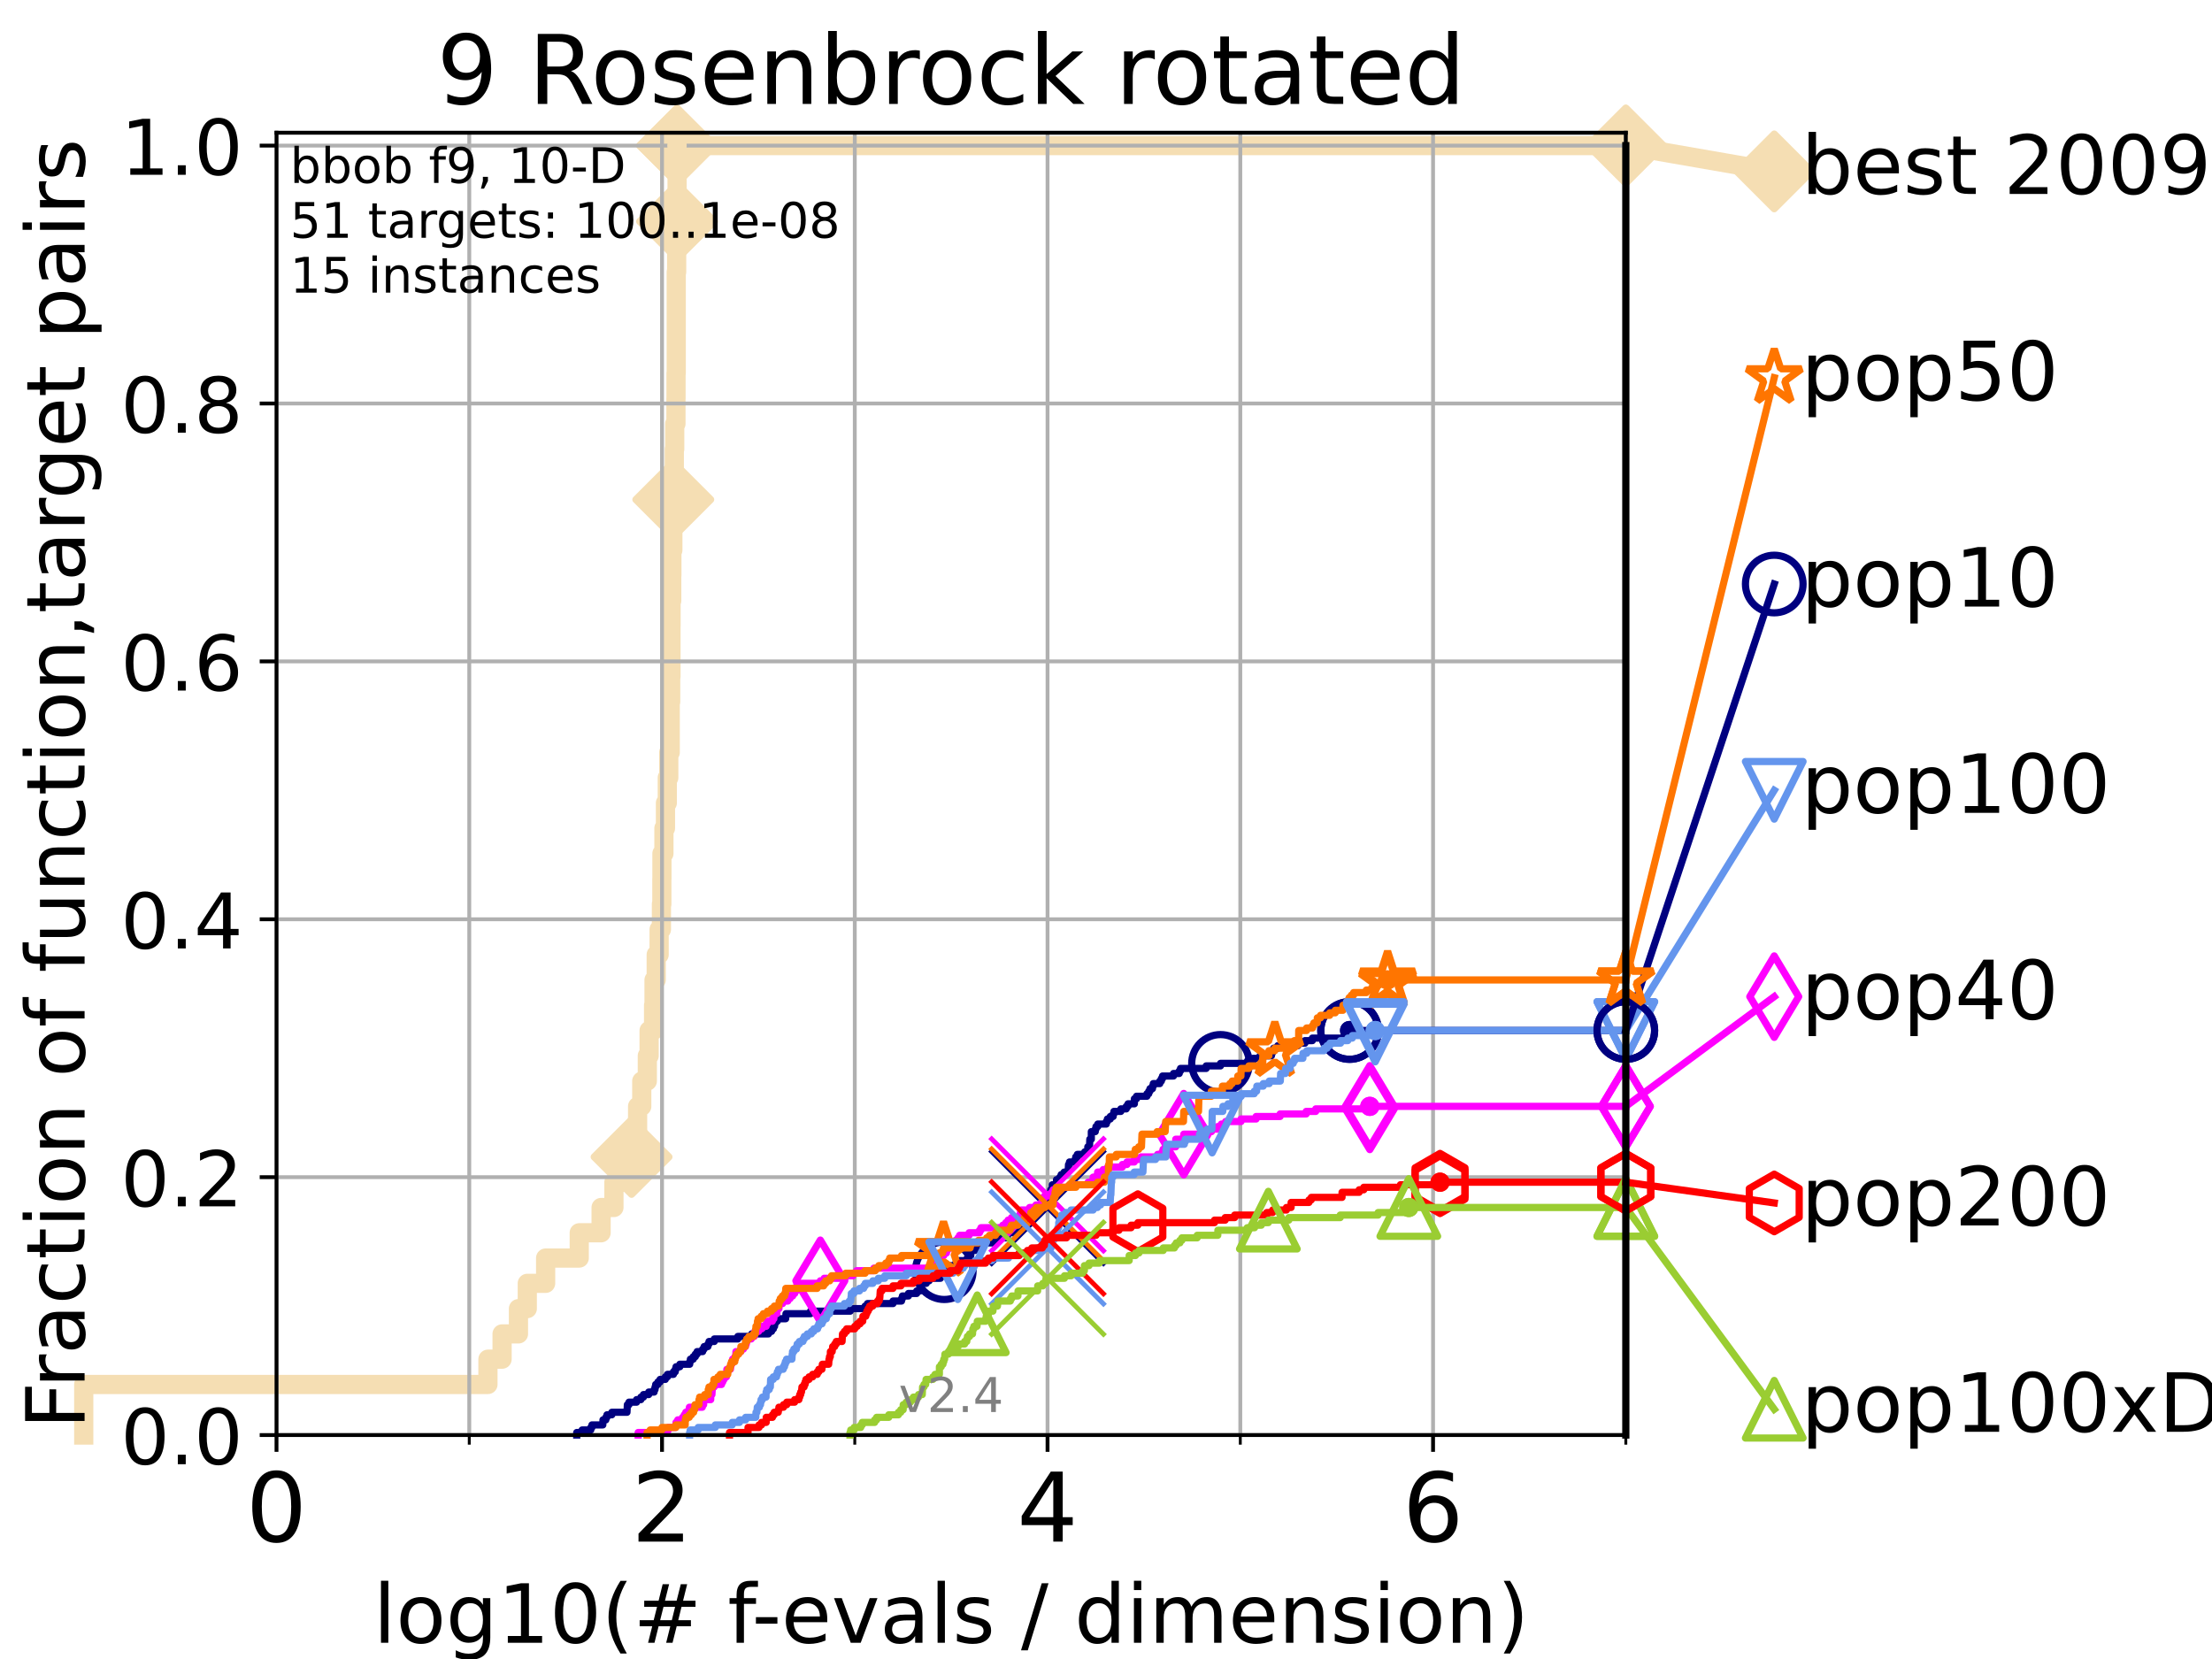 <?xml version="1.0" encoding="utf-8" standalone="no"?>
<!DOCTYPE svg PUBLIC "-//W3C//DTD SVG 1.1//EN"
  "http://www.w3.org/Graphics/SVG/1.1/DTD/svg11.dtd">
<!-- Created with matplotlib (https://matplotlib.org/) -->
<svg height="345.6pt" version="1.1" viewBox="0 0 460.8 345.6" width="460.8pt" xmlns="http://www.w3.org/2000/svg" xmlns:xlink="http://www.w3.org/1999/xlink">
 <defs>
  <style type="text/css">*{stroke-linecap:butt;stroke-linejoin:round;}</style>
 </defs>
 <g id="figure_1">
  <g id="patch_1">
   <path d="M 0 345.6 
L 460.8 345.6 
L 460.8 0 
L 0 0 
z
" style="fill:#ffffff;"/>
  </g>
  <g id="axes_1">
   <g id="patch_2">
    <path d="M 57.6 298.944 
L 338.688 298.944 
L 338.688 27.648 
L 57.6 27.648 
z
" style="fill:#ffffff;"/>
   </g>
   <g id="line2d_1">
    <path d="M 17.445 298.944 
L 17.445 288.41 
L 101.647 288.41 
L 101.647 283.143 
L 104.592 283.143 
L 104.592 277.877 
L 108.006 277.877 
L 108.006 272.61 
L 109.843 272.61 
L 109.843 267.343 
L 113.665 267.343 
L 113.665 262.076 
L 120.666 262.076 
L 120.666 256.809 
L 125.22 256.809 
L 125.22 251.542 
L 127.892 251.542 
L 127.892 246.275 
L 130.345 246.275 
L 130.345 241.009 
L 131.566 241.009 
L 131.566 235.742 
L 132.824 235.742 
L 132.824 230.475 
L 133.689 230.475 
L 133.689 225.208 
L 134.849 225.208 
L 134.849 219.941 
L 135.22 219.941 
L 135.22 214.674 
L 136.151 214.674 
L 136.151 209.407 
L 136.247 209.407 
L 136.247 204.141 
L 136.701 204.141 
L 136.701 198.874 
L 137.308 198.874 
L 137.308 193.607 
L 137.788 193.607 
L 137.788 188.34 
L 137.876 188.34 
L 137.876 183.073 
L 137.893 183.073 
L 137.893 177.806 
L 138.307 177.806 
L 138.307 172.539 
L 138.628 172.539 
L 138.628 167.272 
L 139.009 167.272 
L 139.009 162.006 
L 139.317 162.006 
L 139.317 156.739 
L 139.62 156.739 
L 139.62 146.205 
L 139.715 146.205 
L 139.715 140.938 
L 139.778 140.938 
L 139.778 130.404 
L 139.794 130.404 
L 139.794 125.138 
L 139.934 125.138 
L 139.934 119.871 
L 139.965 119.871 
L 139.965 114.604 
L 140.165 114.604 
L 140.165 109.337 
L 140.257 109.337 
L 140.257 104.07 
L 140.469 104.07 
L 140.469 93.536 
L 140.559 93.536 
L 140.559 88.27 
L 140.812 88.27 
L 140.812 83.003 
L 140.827 83.003 
L 140.827 77.736 
L 140.871 77.736 
L 140.871 56.668 
L 140.959 56.668 
L 140.959 51.402 
L 141.003 51.402 
L 141.003 46.135 
L 141.047 46.135 
L 141.047 30.334 
L 338.688 30.334 
" style="fill:none;stroke:#f5deb3;stroke-linecap:square;stroke-width:4;"/>
   </g>
   <g id="line2d_2">
    <defs>
     <path d="M -0 7.778 
L 7.778 0 
L 0 -7.778 
L -7.778 -0 
z
" id="m3e62b54816" style="stroke:#f5deb3;stroke-linejoin:miter;stroke-width:1.5;"/>
    </defs>
    <g>
     <use style="fill:#f5deb3;stroke:#f5deb3;stroke-linejoin:miter;stroke-width:1.5;" x="131.566" xlink:href="#m3e62b54816" y="241.009"/>
     <use style="fill:#f5deb3;stroke:#f5deb3;stroke-linejoin:miter;stroke-width:1.5;" x="140.257" xlink:href="#m3e62b54816" y="104.07"/>
     <use style="fill:#f5deb3;stroke:#f5deb3;stroke-linejoin:miter;stroke-width:1.5;" x="141.047" xlink:href="#m3e62b54816" y="46.135"/>
     <use style="fill:#f5deb3;stroke:#f5deb3;stroke-linejoin:miter;stroke-width:1.5;" x="141.047" xlink:href="#m3e62b54816" y="30.334"/>
     <use style="fill:#f5deb3;stroke:#f5deb3;stroke-linejoin:miter;stroke-width:1.5;" x="141.047" xlink:href="#m3e62b54816" y="30.334"/>
     <use style="fill:#f5deb3;stroke:#f5deb3;stroke-linejoin:miter;stroke-width:1.5;" x="338.688" xlink:href="#m3e62b54816" y="30.334"/>
    </g>
   </g>
   <g id="line2d_3">
    <path style="fill:none;stroke:#f5deb3;stroke-linecap:square;stroke-width:4;"/>
    <g/>
   </g>
   <g id="line2d_4">
    <path d="M 338.688 30.334 
L 369.608 35.706 
" style="fill:none;stroke:#f5deb3;stroke-linecap:square;stroke-width:4;"/>
    <g>
     <use style="fill:#f5deb3;stroke:#f5deb3;stroke-linejoin:miter;stroke-width:1.5;" x="338.688" xlink:href="#m3e62b54816" y="30.334"/>
     <use style="fill:#f5deb3;stroke:#f5deb3;stroke-linejoin:miter;stroke-width:1.5;" x="369.608" xlink:href="#m3e62b54816" y="35.706"/>
    </g>
   </g>
   <g id="matplotlib.axis_1">
    <g id="xtick_1">
     <g id="line2d_5">
      <path clip-path="url(#p7b8f1d3aae)" d="M 57.6 298.944 
L 57.6 27.648 
" style="fill:none;stroke:#b0b0b0;stroke-linecap:square;stroke-width:0.8;"/>
     </g>
     <g id="line2d_6">
      <defs>
       <path d="M 0 0 
L 0 3.5 
" id="m5344545436" style="stroke:#000000;stroke-width:0.8;"/>
      </defs>
      <g>
       <use style="stroke:#000000;stroke-width:0.8;" x="57.6" xlink:href="#m5344545436" y="298.944"/>
      </g>
     </g>
     <g id="text_1">
      <!-- 0 -->
      <g transform="translate(51.237 321.141)scale(0.2 -0.2)">
       <defs>
        <path d="M 31.781 66.406 
Q 24.172 66.406 20.328 58.906 
Q 16.5 51.422 16.5 36.375 
Q 16.5 21.391 20.328 13.891 
Q 24.172 6.391 31.781 6.391 
Q 39.453 6.391 43.281 13.891 
Q 47.125 21.391 47.125 36.375 
Q 47.125 51.422 43.281 58.906 
Q 39.453 66.406 31.781 66.406 
z
M 31.781 74.219 
Q 44.047 74.219 50.516 64.516 
Q 56.984 54.828 56.984 36.375 
Q 56.984 17.969 50.516 8.266 
Q 44.047 -1.422 31.781 -1.422 
Q 19.531 -1.422 13.062 8.266 
Q 6.594 17.969 6.594 36.375 
Q 6.594 54.828 13.062 64.516 
Q 19.531 74.219 31.781 74.219 
z
" id="DejaVuSans-48"/>
       </defs>
       <use xlink:href="#DejaVuSans-48"/>
      </g>
     </g>
    </g>
    <g id="xtick_2">
     <g id="line2d_7">
      <path clip-path="url(#p7b8f1d3aae)" d="M 137.911 298.944 
L 137.911 27.648 
" style="fill:none;stroke:#b0b0b0;stroke-linecap:square;stroke-width:0.8;"/>
     </g>
     <g id="line2d_8">
      <g>
       <use style="stroke:#000000;stroke-width:0.8;" x="137.911" xlink:href="#m5344545436" y="298.944"/>
      </g>
     </g>
     <g id="text_2">
      <!-- 2 -->
      <g transform="translate(131.548 321.141)scale(0.2 -0.2)">
       <defs>
        <path d="M 19.188 8.297 
L 53.609 8.297 
L 53.609 0 
L 7.328 0 
L 7.328 8.297 
Q 12.938 14.109 22.625 23.891 
Q 32.328 33.688 34.812 36.531 
Q 39.547 41.844 41.422 45.531 
Q 43.312 49.219 43.312 52.781 
Q 43.312 58.594 39.234 62.25 
Q 35.156 65.922 28.609 65.922 
Q 23.969 65.922 18.812 64.312 
Q 13.672 62.703 7.812 59.422 
L 7.812 69.391 
Q 13.766 71.781 18.938 73 
Q 24.125 74.219 28.422 74.219 
Q 39.75 74.219 46.484 68.547 
Q 53.219 62.891 53.219 53.422 
Q 53.219 48.922 51.531 44.891 
Q 49.859 40.875 45.406 35.406 
Q 44.188 33.984 37.641 27.219 
Q 31.109 20.453 19.188 8.297 
z
" id="DejaVuSans-50"/>
       </defs>
       <use xlink:href="#DejaVuSans-50"/>
      </g>
     </g>
    </g>
    <g id="xtick_3">
     <g id="line2d_9">
      <path clip-path="url(#p7b8f1d3aae)" d="M 218.222 298.944 
L 218.222 27.648 
" style="fill:none;stroke:#b0b0b0;stroke-linecap:square;stroke-width:0.8;"/>
     </g>
     <g id="line2d_10">
      <g>
       <use style="stroke:#000000;stroke-width:0.8;" x="218.222" xlink:href="#m5344545436" y="298.944"/>
      </g>
     </g>
     <g id="text_3">
      <!-- 4 -->
      <g transform="translate(211.859 321.141)scale(0.2 -0.2)">
       <defs>
        <path d="M 37.797 64.312 
L 12.891 25.391 
L 37.797 25.391 
z
M 35.203 72.906 
L 47.609 72.906 
L 47.609 25.391 
L 58.016 25.391 
L 58.016 17.188 
L 47.609 17.188 
L 47.609 0 
L 37.797 0 
L 37.797 17.188 
L 4.891 17.188 
L 4.891 26.703 
z
" id="DejaVuSans-52"/>
       </defs>
       <use xlink:href="#DejaVuSans-52"/>
      </g>
     </g>
    </g>
    <g id="xtick_4">
     <g id="line2d_11">
      <path clip-path="url(#p7b8f1d3aae)" d="M 298.533 298.944 
L 298.533 27.648 
" style="fill:none;stroke:#b0b0b0;stroke-linecap:square;stroke-width:0.8;"/>
     </g>
     <g id="line2d_12">
      <g>
       <use style="stroke:#000000;stroke-width:0.8;" x="298.533" xlink:href="#m5344545436" y="298.944"/>
      </g>
     </g>
     <g id="text_4">
      <!-- 6 -->
      <g transform="translate(292.17 321.141)scale(0.2 -0.2)">
       <defs>
        <path d="M 33.016 40.375 
Q 26.375 40.375 22.484 35.828 
Q 18.609 31.297 18.609 23.391 
Q 18.609 15.531 22.484 10.953 
Q 26.375 6.391 33.016 6.391 
Q 39.656 6.391 43.531 10.953 
Q 47.406 15.531 47.406 23.391 
Q 47.406 31.297 43.531 35.828 
Q 39.656 40.375 33.016 40.375 
z
M 52.594 71.297 
L 52.594 62.312 
Q 48.875 64.062 45.094 64.984 
Q 41.312 65.922 37.594 65.922 
Q 27.828 65.922 22.672 59.328 
Q 17.531 52.734 16.797 39.406 
Q 19.672 43.656 24.016 45.922 
Q 28.375 48.188 33.594 48.188 
Q 44.578 48.188 50.953 41.516 
Q 57.328 34.859 57.328 23.391 
Q 57.328 12.156 50.688 5.359 
Q 44.047 -1.422 33.016 -1.422 
Q 20.359 -1.422 13.672 8.266 
Q 6.984 17.969 6.984 36.375 
Q 6.984 53.656 15.188 63.938 
Q 23.391 74.219 37.203 74.219 
Q 40.922 74.219 44.703 73.484 
Q 48.484 72.75 52.594 71.297 
z
" id="DejaVuSans-54"/>
       </defs>
       <use xlink:href="#DejaVuSans-54"/>
      </g>
     </g>
    </g>
    <g id="xtick_5">
     <g id="line2d_13">
      <path clip-path="url(#p7b8f1d3aae)" d="M 97.755 298.944 
L 97.755 27.648 
" style="fill:none;stroke:#b0b0b0;stroke-linecap:square;stroke-width:0.8;"/>
     </g>
     <g id="line2d_14">
      <defs>
       <path d="M 0 0 
L 0 2 
" id="mdf0473bfe9" style="stroke:#000000;stroke-width:0.6;"/>
      </defs>
      <g>
       <use style="stroke:#000000;stroke-width:0.6;" x="97.755" xlink:href="#mdf0473bfe9" y="298.944"/>
      </g>
     </g>
    </g>
    <g id="xtick_6">
     <g id="line2d_15">
      <path clip-path="url(#p7b8f1d3aae)" d="M 178.066 298.944 
L 178.066 27.648 
" style="fill:none;stroke:#b0b0b0;stroke-linecap:square;stroke-width:0.8;"/>
     </g>
     <g id="line2d_16">
      <g>
       <use style="stroke:#000000;stroke-width:0.6;" x="178.066" xlink:href="#mdf0473bfe9" y="298.944"/>
      </g>
     </g>
    </g>
    <g id="xtick_7">
     <g id="line2d_17">
      <path clip-path="url(#p7b8f1d3aae)" d="M 258.377 298.944 
L 258.377 27.648 
" style="fill:none;stroke:#b0b0b0;stroke-linecap:square;stroke-width:0.8;"/>
     </g>
     <g id="line2d_18">
      <g>
       <use style="stroke:#000000;stroke-width:0.6;" x="258.377" xlink:href="#mdf0473bfe9" y="298.944"/>
      </g>
     </g>
    </g>
    <g id="xtick_8">
     <g id="line2d_19">
      <path clip-path="url(#p7b8f1d3aae)" d="M 338.688 298.944 
L 338.688 27.648 
" style="fill:none;stroke:#b0b0b0;stroke-linecap:square;stroke-width:0.8;"/>
     </g>
     <g id="line2d_20">
      <g>
       <use style="stroke:#000000;stroke-width:0.6;" x="338.688" xlink:href="#mdf0473bfe9" y="298.944"/>
      </g>
     </g>
    </g>
    <g id="text_5">
     <!-- log10(# f-evals / dimension) -->
     <g transform="translate(77.764 342.218)scale(0.17 -0.17)">
      <defs>
       <path d="M 9.422 75.984 
L 18.406 75.984 
L 18.406 0 
L 9.422 0 
z
" id="DejaVuSans-108"/>
       <path d="M 30.609 48.391 
Q 23.391 48.391 19.188 42.75 
Q 14.984 37.109 14.984 27.297 
Q 14.984 17.484 19.156 11.844 
Q 23.344 6.203 30.609 6.203 
Q 37.797 6.203 41.984 11.859 
Q 46.188 17.531 46.188 27.297 
Q 46.188 37.016 41.984 42.703 
Q 37.797 48.391 30.609 48.391 
z
M 30.609 56 
Q 42.328 56 49.016 48.375 
Q 55.719 40.766 55.719 27.297 
Q 55.719 13.875 49.016 6.219 
Q 42.328 -1.422 30.609 -1.422 
Q 18.844 -1.422 12.172 6.219 
Q 5.516 13.875 5.516 27.297 
Q 5.516 40.766 12.172 48.375 
Q 18.844 56 30.609 56 
z
" id="DejaVuSans-111"/>
       <path d="M 45.406 27.984 
Q 45.406 37.75 41.375 43.109 
Q 37.359 48.484 30.078 48.484 
Q 22.859 48.484 18.828 43.109 
Q 14.797 37.75 14.797 27.984 
Q 14.797 18.266 18.828 12.891 
Q 22.859 7.516 30.078 7.516 
Q 37.359 7.516 41.375 12.891 
Q 45.406 18.266 45.406 27.984 
z
M 54.391 6.781 
Q 54.391 -7.172 48.188 -13.984 
Q 42 -20.797 29.203 -20.797 
Q 24.469 -20.797 20.266 -20.094 
Q 16.062 -19.391 12.109 -17.922 
L 12.109 -9.188 
Q 16.062 -11.328 19.922 -12.344 
Q 23.781 -13.375 27.781 -13.375 
Q 36.625 -13.375 41.016 -8.766 
Q 45.406 -4.156 45.406 5.172 
L 45.406 9.625 
Q 42.625 4.781 38.281 2.391 
Q 33.938 0 27.875 0 
Q 17.828 0 11.672 7.656 
Q 5.516 15.328 5.516 27.984 
Q 5.516 40.672 11.672 48.328 
Q 17.828 56 27.875 56 
Q 33.938 56 38.281 53.609 
Q 42.625 51.219 45.406 46.391 
L 45.406 54.688 
L 54.391 54.688 
z
" id="DejaVuSans-103"/>
       <path d="M 12.406 8.297 
L 28.516 8.297 
L 28.516 63.922 
L 10.984 60.406 
L 10.984 69.391 
L 28.422 72.906 
L 38.281 72.906 
L 38.281 8.297 
L 54.391 8.297 
L 54.391 0 
L 12.406 0 
z
" id="DejaVuSans-49"/>
       <path d="M 31 75.875 
Q 24.469 64.656 21.281 53.656 
Q 18.109 42.672 18.109 31.391 
Q 18.109 20.125 21.312 9.062 
Q 24.516 -2 31 -13.188 
L 23.188 -13.188 
Q 15.875 -1.703 12.234 9.375 
Q 8.594 20.453 8.594 31.391 
Q 8.594 42.281 12.203 53.312 
Q 15.828 64.359 23.188 75.875 
z
" id="DejaVuSans-40"/>
       <path d="M 51.125 44 
L 36.922 44 
L 32.812 27.688 
L 47.125 27.688 
z
M 43.797 71.781 
L 38.719 51.516 
L 52.984 51.516 
L 58.109 71.781 
L 65.922 71.781 
L 60.891 51.516 
L 76.125 51.516 
L 76.125 44 
L 58.984 44 
L 54.984 27.688 
L 70.516 27.688 
L 70.516 20.219 
L 53.078 20.219 
L 48 0 
L 40.188 0 
L 45.219 20.219 
L 30.906 20.219 
L 25.875 0 
L 18.016 0 
L 23.094 20.219 
L 7.719 20.219 
L 7.719 27.688 
L 24.906 27.688 
L 29 44 
L 13.281 44 
L 13.281 51.516 
L 30.906 51.516 
L 35.891 71.781 
z
" id="DejaVuSans-35"/>
       <path id="DejaVuSans-32"/>
       <path d="M 37.109 75.984 
L 37.109 68.5 
L 28.516 68.5 
Q 23.688 68.5 21.797 66.547 
Q 19.922 64.594 19.922 59.516 
L 19.922 54.688 
L 34.719 54.688 
L 34.719 47.703 
L 19.922 47.703 
L 19.922 0 
L 10.891 0 
L 10.891 47.703 
L 2.297 47.703 
L 2.297 54.688 
L 10.891 54.688 
L 10.891 58.5 
Q 10.891 67.625 15.141 71.797 
Q 19.391 75.984 28.609 75.984 
z
" id="DejaVuSans-102"/>
       <path d="M 4.891 31.391 
L 31.203 31.391 
L 31.203 23.391 
L 4.891 23.391 
z
" id="DejaVuSans-45"/>
       <path d="M 56.203 29.594 
L 56.203 25.203 
L 14.891 25.203 
Q 15.484 15.922 20.484 11.062 
Q 25.484 6.203 34.422 6.203 
Q 39.594 6.203 44.453 7.469 
Q 49.312 8.734 54.109 11.281 
L 54.109 2.781 
Q 49.266 0.734 44.188 -0.344 
Q 39.109 -1.422 33.891 -1.422 
Q 20.797 -1.422 13.156 6.188 
Q 5.516 13.812 5.516 26.812 
Q 5.516 40.234 12.766 48.109 
Q 20.016 56 32.328 56 
Q 43.359 56 49.781 48.891 
Q 56.203 41.797 56.203 29.594 
z
M 47.219 32.234 
Q 47.125 39.594 43.094 43.984 
Q 39.062 48.391 32.422 48.391 
Q 24.906 48.391 20.391 44.141 
Q 15.875 39.891 15.188 32.172 
z
" id="DejaVuSans-101"/>
       <path d="M 2.984 54.688 
L 12.5 54.688 
L 29.594 8.797 
L 46.688 54.688 
L 56.203 54.688 
L 35.688 0 
L 23.484 0 
z
" id="DejaVuSans-118"/>
       <path d="M 34.281 27.484 
Q 23.391 27.484 19.188 25 
Q 14.984 22.516 14.984 16.5 
Q 14.984 11.719 18.141 8.906 
Q 21.297 6.109 26.703 6.109 
Q 34.188 6.109 38.703 11.406 
Q 43.219 16.703 43.219 25.484 
L 43.219 27.484 
z
M 52.203 31.203 
L 52.203 0 
L 43.219 0 
L 43.219 8.297 
Q 40.141 3.328 35.547 0.953 
Q 30.953 -1.422 24.312 -1.422 
Q 15.922 -1.422 10.953 3.297 
Q 6 8.016 6 15.922 
Q 6 25.141 12.172 29.828 
Q 18.359 34.516 30.609 34.516 
L 43.219 34.516 
L 43.219 35.406 
Q 43.219 41.609 39.141 45 
Q 35.062 48.391 27.688 48.391 
Q 23 48.391 18.547 47.266 
Q 14.109 46.141 10.016 43.891 
L 10.016 52.203 
Q 14.938 54.109 19.578 55.047 
Q 24.219 56 28.609 56 
Q 40.484 56 46.344 49.844 
Q 52.203 43.703 52.203 31.203 
z
" id="DejaVuSans-97"/>
       <path d="M 44.281 53.078 
L 44.281 44.578 
Q 40.484 46.531 36.375 47.5 
Q 32.281 48.484 27.875 48.484 
Q 21.188 48.484 17.844 46.438 
Q 14.5 44.391 14.5 40.281 
Q 14.5 37.156 16.891 35.375 
Q 19.281 33.594 26.516 31.984 
L 29.594 31.297 
Q 39.156 29.25 43.188 25.516 
Q 47.219 21.781 47.219 15.094 
Q 47.219 7.469 41.188 3.016 
Q 35.156 -1.422 24.609 -1.422 
Q 20.219 -1.422 15.453 -0.562 
Q 10.688 0.297 5.422 2 
L 5.422 11.281 
Q 10.406 8.688 15.234 7.391 
Q 20.062 6.109 24.812 6.109 
Q 31.156 6.109 34.562 8.281 
Q 37.984 10.453 37.984 14.406 
Q 37.984 18.062 35.516 20.016 
Q 33.062 21.969 24.703 23.781 
L 21.578 24.516 
Q 13.234 26.266 9.516 29.906 
Q 5.812 33.547 5.812 39.891 
Q 5.812 47.609 11.281 51.797 
Q 16.75 56 26.812 56 
Q 31.781 56 36.172 55.266 
Q 40.578 54.547 44.281 53.078 
z
" id="DejaVuSans-115"/>
       <path d="M 25.391 72.906 
L 33.688 72.906 
L 8.297 -9.281 
L 0 -9.281 
z
" id="DejaVuSans-47"/>
       <path d="M 45.406 46.391 
L 45.406 75.984 
L 54.391 75.984 
L 54.391 0 
L 45.406 0 
L 45.406 8.203 
Q 42.578 3.328 38.25 0.953 
Q 33.938 -1.422 27.875 -1.422 
Q 17.969 -1.422 11.734 6.484 
Q 5.516 14.406 5.516 27.297 
Q 5.516 40.188 11.734 48.094 
Q 17.969 56 27.875 56 
Q 33.938 56 38.25 53.625 
Q 42.578 51.266 45.406 46.391 
z
M 14.797 27.297 
Q 14.797 17.391 18.875 11.75 
Q 22.953 6.109 30.078 6.109 
Q 37.203 6.109 41.297 11.75 
Q 45.406 17.391 45.406 27.297 
Q 45.406 37.203 41.297 42.844 
Q 37.203 48.484 30.078 48.484 
Q 22.953 48.484 18.875 42.844 
Q 14.797 37.203 14.797 27.297 
z
" id="DejaVuSans-100"/>
       <path d="M 9.422 54.688 
L 18.406 54.688 
L 18.406 0 
L 9.422 0 
z
M 9.422 75.984 
L 18.406 75.984 
L 18.406 64.594 
L 9.422 64.594 
z
" id="DejaVuSans-105"/>
       <path d="M 52 44.188 
Q 55.375 50.25 60.062 53.125 
Q 64.75 56 71.094 56 
Q 79.641 56 84.281 50.016 
Q 88.922 44.047 88.922 33.016 
L 88.922 0 
L 79.891 0 
L 79.891 32.719 
Q 79.891 40.578 77.094 44.375 
Q 74.312 48.188 68.609 48.188 
Q 61.625 48.188 57.562 43.547 
Q 53.516 38.922 53.516 30.906 
L 53.516 0 
L 44.484 0 
L 44.484 32.719 
Q 44.484 40.625 41.703 44.406 
Q 38.922 48.188 33.109 48.188 
Q 26.219 48.188 22.156 43.531 
Q 18.109 38.875 18.109 30.906 
L 18.109 0 
L 9.078 0 
L 9.078 54.688 
L 18.109 54.688 
L 18.109 46.188 
Q 21.188 51.219 25.484 53.609 
Q 29.781 56 35.688 56 
Q 41.656 56 45.828 52.969 
Q 50 49.953 52 44.188 
z
" id="DejaVuSans-109"/>
       <path d="M 54.891 33.016 
L 54.891 0 
L 45.906 0 
L 45.906 32.719 
Q 45.906 40.484 42.875 44.328 
Q 39.844 48.188 33.797 48.188 
Q 26.516 48.188 22.312 43.547 
Q 18.109 38.922 18.109 30.906 
L 18.109 0 
L 9.078 0 
L 9.078 54.688 
L 18.109 54.688 
L 18.109 46.188 
Q 21.344 51.125 25.703 53.562 
Q 30.078 56 35.797 56 
Q 45.219 56 50.047 50.172 
Q 54.891 44.344 54.891 33.016 
z
" id="DejaVuSans-110"/>
       <path d="M 8.016 75.875 
L 15.828 75.875 
Q 23.141 64.359 26.781 53.312 
Q 30.422 42.281 30.422 31.391 
Q 30.422 20.453 26.781 9.375 
Q 23.141 -1.703 15.828 -13.188 
L 8.016 -13.188 
Q 14.5 -2 17.703 9.062 
Q 20.906 20.125 20.906 31.391 
Q 20.906 42.672 17.703 53.656 
Q 14.5 64.656 8.016 75.875 
z
" id="DejaVuSans-41"/>
      </defs>
      <use xlink:href="#DejaVuSans-108"/>
      <use x="27.783" xlink:href="#DejaVuSans-111"/>
      <use x="88.965" xlink:href="#DejaVuSans-103"/>
      <use x="152.441" xlink:href="#DejaVuSans-49"/>
      <use x="216.064" xlink:href="#DejaVuSans-48"/>
      <use x="279.688" xlink:href="#DejaVuSans-40"/>
      <use x="318.701" xlink:href="#DejaVuSans-35"/>
      <use x="402.49" xlink:href="#DejaVuSans-32"/>
      <use x="434.277" xlink:href="#DejaVuSans-102"/>
      <use x="463.982" xlink:href="#DejaVuSans-45"/>
      <use x="500.066" xlink:href="#DejaVuSans-101"/>
      <use x="561.59" xlink:href="#DejaVuSans-118"/>
      <use x="620.77" xlink:href="#DejaVuSans-97"/>
      <use x="682.049" xlink:href="#DejaVuSans-108"/>
      <use x="709.832" xlink:href="#DejaVuSans-115"/>
      <use x="761.932" xlink:href="#DejaVuSans-32"/>
      <use x="793.719" xlink:href="#DejaVuSans-47"/>
      <use x="827.41" xlink:href="#DejaVuSans-32"/>
      <use x="859.197" xlink:href="#DejaVuSans-100"/>
      <use x="922.674" xlink:href="#DejaVuSans-105"/>
      <use x="950.457" xlink:href="#DejaVuSans-109"/>
      <use x="1047.869" xlink:href="#DejaVuSans-101"/>
      <use x="1109.393" xlink:href="#DejaVuSans-110"/>
      <use x="1172.771" xlink:href="#DejaVuSans-115"/>
      <use x="1224.871" xlink:href="#DejaVuSans-105"/>
      <use x="1252.654" xlink:href="#DejaVuSans-111"/>
      <use x="1313.836" xlink:href="#DejaVuSans-110"/>
      <use x="1377.215" xlink:href="#DejaVuSans-41"/>
     </g>
    </g>
   </g>
   <g id="matplotlib.axis_2">
    <g id="ytick_1">
     <g id="line2d_21">
      <path clip-path="url(#p7b8f1d3aae)" d="M 57.6 298.944 
L 338.688 298.944 
" style="fill:none;stroke:#b0b0b0;stroke-linecap:square;stroke-width:0.8;"/>
     </g>
     <g id="line2d_22">
      <defs>
       <path d="M 0 0 
L -3.5 0 
" id="m2c198c993f" style="stroke:#000000;stroke-width:0.8;"/>
      </defs>
      <g>
       <use style="stroke:#000000;stroke-width:0.8;" x="57.6" xlink:href="#m2c198c993f" y="298.944"/>
      </g>
     </g>
     <g id="text_6">
      <!-- 0.0 -->
      <g transform="translate(25.155 305.023)scale(0.16 -0.16)">
       <defs>
        <path d="M 10.688 12.406 
L 21 12.406 
L 21 0 
L 10.688 0 
z
" id="DejaVuSans-46"/>
       </defs>
       <use xlink:href="#DejaVuSans-48"/>
       <use x="63.623" xlink:href="#DejaVuSans-46"/>
       <use x="95.41" xlink:href="#DejaVuSans-48"/>
      </g>
     </g>
    </g>
    <g id="ytick_2">
     <g id="line2d_23">
      <path clip-path="url(#p7b8f1d3aae)" d="M 57.6 245.222 
L 338.688 245.222 
" style="fill:none;stroke:#b0b0b0;stroke-linecap:square;stroke-width:0.8;"/>
     </g>
     <g id="line2d_24">
      <g>
       <use style="stroke:#000000;stroke-width:0.8;" x="57.6" xlink:href="#m2c198c993f" y="245.222"/>
      </g>
     </g>
     <g id="text_7">
      <!-- 0.2 -->
      <g transform="translate(25.155 251.301)scale(0.16 -0.16)">
       <use xlink:href="#DejaVuSans-48"/>
       <use x="63.623" xlink:href="#DejaVuSans-46"/>
       <use x="95.41" xlink:href="#DejaVuSans-50"/>
      </g>
     </g>
    </g>
    <g id="ytick_3">
     <g id="line2d_25">
      <path clip-path="url(#p7b8f1d3aae)" d="M 57.6 191.5 
L 338.688 191.5 
" style="fill:none;stroke:#b0b0b0;stroke-linecap:square;stroke-width:0.8;"/>
     </g>
     <g id="line2d_26">
      <g>
       <use style="stroke:#000000;stroke-width:0.8;" x="57.6" xlink:href="#m2c198c993f" y="191.5"/>
      </g>
     </g>
     <g id="text_8">
      <!-- 0.4 -->
      <g transform="translate(25.155 197.579)scale(0.16 -0.16)">
       <use xlink:href="#DejaVuSans-48"/>
       <use x="63.623" xlink:href="#DejaVuSans-46"/>
       <use x="95.41" xlink:href="#DejaVuSans-52"/>
      </g>
     </g>
    </g>
    <g id="ytick_4">
     <g id="line2d_27">
      <path clip-path="url(#p7b8f1d3aae)" d="M 57.6 137.778 
L 338.688 137.778 
" style="fill:none;stroke:#b0b0b0;stroke-linecap:square;stroke-width:0.8;"/>
     </g>
     <g id="line2d_28">
      <g>
       <use style="stroke:#000000;stroke-width:0.8;" x="57.6" xlink:href="#m2c198c993f" y="137.778"/>
      </g>
     </g>
     <g id="text_9">
      <!-- 0.6 -->
      <g transform="translate(25.155 143.857)scale(0.16 -0.16)">
       <use xlink:href="#DejaVuSans-48"/>
       <use x="63.623" xlink:href="#DejaVuSans-46"/>
       <use x="95.41" xlink:href="#DejaVuSans-54"/>
      </g>
     </g>
    </g>
    <g id="ytick_5">
     <g id="line2d_29">
      <path clip-path="url(#p7b8f1d3aae)" d="M 57.6 84.056 
L 338.688 84.056 
" style="fill:none;stroke:#b0b0b0;stroke-linecap:square;stroke-width:0.8;"/>
     </g>
     <g id="line2d_30">
      <g>
       <use style="stroke:#000000;stroke-width:0.8;" x="57.6" xlink:href="#m2c198c993f" y="84.056"/>
      </g>
     </g>
     <g id="text_10">
      <!-- 0.8 -->
      <g transform="translate(25.155 90.135)scale(0.16 -0.16)">
       <defs>
        <path d="M 31.781 34.625 
Q 24.75 34.625 20.719 30.859 
Q 16.703 27.094 16.703 20.516 
Q 16.703 13.922 20.719 10.156 
Q 24.75 6.391 31.781 6.391 
Q 38.812 6.391 42.859 10.172 
Q 46.922 13.969 46.922 20.516 
Q 46.922 27.094 42.891 30.859 
Q 38.875 34.625 31.781 34.625 
z
M 21.922 38.812 
Q 15.578 40.375 12.031 44.719 
Q 8.5 49.078 8.5 55.328 
Q 8.5 64.062 14.719 69.141 
Q 20.953 74.219 31.781 74.219 
Q 42.672 74.219 48.875 69.141 
Q 55.078 64.062 55.078 55.328 
Q 55.078 49.078 51.531 44.719 
Q 48 40.375 41.703 38.812 
Q 48.828 37.156 52.797 32.312 
Q 56.781 27.484 56.781 20.516 
Q 56.781 9.906 50.312 4.234 
Q 43.844 -1.422 31.781 -1.422 
Q 19.734 -1.422 13.25 4.234 
Q 6.781 9.906 6.781 20.516 
Q 6.781 27.484 10.781 32.312 
Q 14.797 37.156 21.922 38.812 
z
M 18.312 54.391 
Q 18.312 48.734 21.844 45.562 
Q 25.391 42.391 31.781 42.391 
Q 38.141 42.391 41.719 45.562 
Q 45.312 48.734 45.312 54.391 
Q 45.312 60.062 41.719 63.234 
Q 38.141 66.406 31.781 66.406 
Q 25.391 66.406 21.844 63.234 
Q 18.312 60.062 18.312 54.391 
z
" id="DejaVuSans-56"/>
       </defs>
       <use xlink:href="#DejaVuSans-48"/>
       <use x="63.623" xlink:href="#DejaVuSans-46"/>
       <use x="95.41" xlink:href="#DejaVuSans-56"/>
      </g>
     </g>
    </g>
    <g id="ytick_6">
     <g id="line2d_31">
      <path clip-path="url(#p7b8f1d3aae)" d="M 57.6 30.334 
L 338.688 30.334 
" style="fill:none;stroke:#b0b0b0;stroke-linecap:square;stroke-width:0.8;"/>
     </g>
     <g id="line2d_32">
      <g>
       <use style="stroke:#000000;stroke-width:0.8;" x="57.6" xlink:href="#m2c198c993f" y="30.334"/>
      </g>
     </g>
     <g id="text_11">
      <!-- 1.0 -->
      <g transform="translate(25.155 36.413)scale(0.16 -0.16)">
       <use xlink:href="#DejaVuSans-49"/>
       <use x="63.623" xlink:href="#DejaVuSans-46"/>
       <use x="95.41" xlink:href="#DejaVuSans-48"/>
      </g>
     </g>
    </g>
    <g id="text_12">
     <!-- Fraction of function,target pairs -->
     <g transform="translate(17.62 297.681)rotate(-90)scale(0.17 -0.17)">
      <defs>
       <path d="M 9.812 72.906 
L 51.703 72.906 
L 51.703 64.594 
L 19.672 64.594 
L 19.672 43.109 
L 48.578 43.109 
L 48.578 34.812 
L 19.672 34.812 
L 19.672 0 
L 9.812 0 
z
" id="DejaVuSans-70"/>
       <path d="M 41.109 46.297 
Q 39.594 47.172 37.812 47.578 
Q 36.031 48 33.891 48 
Q 26.266 48 22.188 43.047 
Q 18.109 38.094 18.109 28.812 
L 18.109 0 
L 9.078 0 
L 9.078 54.688 
L 18.109 54.688 
L 18.109 46.188 
Q 20.953 51.172 25.484 53.578 
Q 30.031 56 36.531 56 
Q 37.453 56 38.578 55.875 
Q 39.703 55.766 41.062 55.516 
z
" id="DejaVuSans-114"/>
       <path d="M 48.781 52.594 
L 48.781 44.188 
Q 44.969 46.297 41.141 47.344 
Q 37.312 48.391 33.406 48.391 
Q 24.656 48.391 19.812 42.844 
Q 14.984 37.312 14.984 27.297 
Q 14.984 17.281 19.812 11.734 
Q 24.656 6.203 33.406 6.203 
Q 37.312 6.203 41.141 7.25 
Q 44.969 8.297 48.781 10.406 
L 48.781 2.094 
Q 45.016 0.344 40.984 -0.531 
Q 36.969 -1.422 32.422 -1.422 
Q 20.062 -1.422 12.781 6.344 
Q 5.516 14.109 5.516 27.297 
Q 5.516 40.672 12.859 48.328 
Q 20.219 56 33.016 56 
Q 37.156 56 41.109 55.141 
Q 45.062 54.297 48.781 52.594 
z
" id="DejaVuSans-99"/>
       <path d="M 18.312 70.219 
L 18.312 54.688 
L 36.812 54.688 
L 36.812 47.703 
L 18.312 47.703 
L 18.312 18.016 
Q 18.312 11.328 20.141 9.422 
Q 21.969 7.516 27.594 7.516 
L 36.812 7.516 
L 36.812 0 
L 27.594 0 
Q 17.188 0 13.234 3.875 
Q 9.281 7.766 9.281 18.016 
L 9.281 47.703 
L 2.688 47.703 
L 2.688 54.688 
L 9.281 54.688 
L 9.281 70.219 
z
" id="DejaVuSans-116"/>
       <path d="M 8.5 21.578 
L 8.5 54.688 
L 17.484 54.688 
L 17.484 21.922 
Q 17.484 14.156 20.5 10.266 
Q 23.531 6.391 29.594 6.391 
Q 36.859 6.391 41.078 11.031 
Q 45.312 15.672 45.312 23.688 
L 45.312 54.688 
L 54.297 54.688 
L 54.297 0 
L 45.312 0 
L 45.312 8.406 
Q 42.047 3.422 37.719 1 
Q 33.406 -1.422 27.688 -1.422 
Q 18.266 -1.422 13.375 4.438 
Q 8.5 10.297 8.5 21.578 
z
M 31.109 56 
z
" id="DejaVuSans-117"/>
       <path d="M 11.719 12.406 
L 22.016 12.406 
L 22.016 4 
L 14.016 -11.625 
L 7.719 -11.625 
L 11.719 4 
z
" id="DejaVuSans-44"/>
       <path d="M 18.109 8.203 
L 18.109 -20.797 
L 9.078 -20.797 
L 9.078 54.688 
L 18.109 54.688 
L 18.109 46.391 
Q 20.953 51.266 25.266 53.625 
Q 29.594 56 35.594 56 
Q 45.562 56 51.781 48.094 
Q 58.016 40.188 58.016 27.297 
Q 58.016 14.406 51.781 6.484 
Q 45.562 -1.422 35.594 -1.422 
Q 29.594 -1.422 25.266 0.953 
Q 20.953 3.328 18.109 8.203 
z
M 48.688 27.297 
Q 48.688 37.203 44.609 42.844 
Q 40.531 48.484 33.406 48.484 
Q 26.266 48.484 22.188 42.844 
Q 18.109 37.203 18.109 27.297 
Q 18.109 17.391 22.188 11.75 
Q 26.266 6.109 33.406 6.109 
Q 40.531 6.109 44.609 11.75 
Q 48.688 17.391 48.688 27.297 
z
" id="DejaVuSans-112"/>
      </defs>
      <use xlink:href="#DejaVuSans-70"/>
      <use x="50.27" xlink:href="#DejaVuSans-114"/>
      <use x="91.383" xlink:href="#DejaVuSans-97"/>
      <use x="152.662" xlink:href="#DejaVuSans-99"/>
      <use x="207.643" xlink:href="#DejaVuSans-116"/>
      <use x="246.852" xlink:href="#DejaVuSans-105"/>
      <use x="274.635" xlink:href="#DejaVuSans-111"/>
      <use x="335.816" xlink:href="#DejaVuSans-110"/>
      <use x="399.195" xlink:href="#DejaVuSans-32"/>
      <use x="430.982" xlink:href="#DejaVuSans-111"/>
      <use x="492.164" xlink:href="#DejaVuSans-102"/>
      <use x="527.369" xlink:href="#DejaVuSans-32"/>
      <use x="559.156" xlink:href="#DejaVuSans-102"/>
      <use x="594.361" xlink:href="#DejaVuSans-117"/>
      <use x="657.74" xlink:href="#DejaVuSans-110"/>
      <use x="721.119" xlink:href="#DejaVuSans-99"/>
      <use x="776.1" xlink:href="#DejaVuSans-116"/>
      <use x="815.309" xlink:href="#DejaVuSans-105"/>
      <use x="843.092" xlink:href="#DejaVuSans-111"/>
      <use x="904.273" xlink:href="#DejaVuSans-110"/>
      <use x="967.652" xlink:href="#DejaVuSans-44"/>
      <use x="999.439" xlink:href="#DejaVuSans-116"/>
      <use x="1038.648" xlink:href="#DejaVuSans-97"/>
      <use x="1099.928" xlink:href="#DejaVuSans-114"/>
      <use x="1139.291" xlink:href="#DejaVuSans-103"/>
      <use x="1202.768" xlink:href="#DejaVuSans-101"/>
      <use x="1264.291" xlink:href="#DejaVuSans-116"/>
      <use x="1303.5" xlink:href="#DejaVuSans-32"/>
      <use x="1335.287" xlink:href="#DejaVuSans-112"/>
      <use x="1398.764" xlink:href="#DejaVuSans-97"/>
      <use x="1460.043" xlink:href="#DejaVuSans-105"/>
      <use x="1487.826" xlink:href="#DejaVuSans-114"/>
      <use x="1528.939" xlink:href="#DejaVuSans-115"/>
     </g>
    </g>
   </g>
   <g id="line2d_33">
    <defs>
     <path d="M 0 1.5 
C 0.398 1.5 0.779 1.342 1.061 1.061 
C 1.342 0.779 1.5 0.398 1.5 0 
C 1.5 -0.398 1.342 -0.779 1.061 -1.061 
C 0.779 -1.342 0.398 -1.5 0 -1.5 
C -0.398 -1.5 -0.779 -1.342 -1.061 -1.061 
C -1.342 -0.779 -1.5 -0.398 -1.5 0 
C -1.5 0.398 -1.342 0.779 -1.061 1.061 
C -0.779 1.342 -0.398 1.5 0 1.5 
z
" id="m41173e3d81" style="stroke:#f5deb3;"/>
    </defs>
    <g>
     <use style="fill:#f5deb3;stroke:#f5deb3;" x="141.047" xlink:href="#m41173e3d81" y="30.334"/>
     <use style="fill:#f5deb3;stroke:#f5deb3;" x="141.047" xlink:href="#m41173e3d81" y="30.334"/>
    </g>
   </g>
   <g id="line2d_34">
    <defs>
     <path d="M 0 1.5 
C 0.398 1.5 0.779 1.342 1.061 1.061 
C 1.342 0.779 1.5 0.398 1.5 0 
C 1.5 -0.398 1.342 -0.779 1.061 -1.061 
C 0.779 -1.342 0.398 -1.5 0 -1.5 
C -0.398 -1.5 -0.779 -1.342 -1.061 -1.061 
C -1.342 -0.779 -1.5 -0.398 -1.5 0 
C -1.5 0.398 -1.342 0.779 -1.061 1.061 
C -0.779 1.342 -0.398 1.5 0 1.5 
z
" id="m0eabd55907" style="stroke:#000080;"/>
    </defs>
    <g>
     <use style="fill:#000080;stroke:#000080;" x="281.144" xlink:href="#m0eabd55907" y="214.674"/>
     <use style="fill:#000080;stroke:#000080;" x="281.144" xlink:href="#m0eabd55907" y="214.674"/>
    </g>
   </g>
   <g id="line2d_35">
    <path d="M 120.142 298.944 
L 120.142 298.417 
L 121.265 298.417 
L 121.265 297.891 
L 123.071 297.891 
L 123.071 297.364 
L 123.314 297.364 
L 123.314 296.837 
L 125.577 296.837 
L 125.612 295.784 
L 126.202 295.784 
L 126.202 295.257 
L 126.44 295.257 
L 126.44 294.731 
L 127.453 294.731 
L 127.453 294.204 
L 130.612 294.204 
L 130.691 292.624 
L 131.031 292.624 
L 131.031 292.097 
L 132.613 292.097 
L 132.613 291.57 
L 133.511 291.57 
L 133.511 291.044 
L 134.041 291.044 
L 134.041 290.517 
L 135.138 290.517 
L 135.138 289.99 
L 136.266 289.99 
L 136.266 289.464 
L 136.457 289.464 
L 136.457 288.937 
L 136.589 288.937 
L 136.589 288.41 
L 137.053 288.41 
L 137.053 287.884 
L 137.505 287.884 
L 137.505 287.357 
L 138.595 287.357 
L 138.595 286.83 
L 139.042 286.83 
L 139.042 286.304 
L 140.287 286.304 
L 140.287 285.777 
L 140.664 285.777 
L 140.664 285.25 
L 140.827 285.25 
L 140.827 284.723 
L 141.62 284.723 
L 141.62 284.197 
L 143.679 284.197 
L 143.679 283.67 
L 143.816 283.67 
L 143.816 283.143 
L 144.415 283.143 
L 144.415 282.617 
L 144.854 282.617 
L 144.854 282.09 
L 145.224 282.09 
L 145.224 281.563 
L 146.378 281.563 
L 146.378 281.037 
L 146.686 281.037 
L 146.686 280.51 
L 147.47 280.51 
L 147.47 279.983 
L 147.7 279.983 
L 147.7 279.457 
L 148.799 279.457 
L 148.799 278.93 
L 153.708 278.93 
L 153.708 278.403 
L 156.593 278.403 
L 156.593 277.877 
L 160.084 277.877 
L 160.084 277.35 
L 160.732 277.35 
L 160.732 276.823 
L 161.114 276.823 
L 161.114 276.296 
L 161.357 276.296 
L 161.357 275.77 
L 161.479 275.77 
L 161.479 275.243 
L 161.925 275.243 
L 161.925 274.716 
L 163.67 274.716 
L 163.733 273.663 
L 168.85 273.663 
L 168.85 273.136 
L 177.126 273.136 
L 177.126 272.61 
L 180.215 272.61 
L 180.215 272.083 
L 180.709 272.083 
L 180.709 271.556 
L 186.03 271.556 
L 186.03 271.03 
L 187.802 271.03 
L 187.802 270.503 
L 187.989 270.503 
L 187.989 269.976 
L 189.243 269.976 
L 189.243 269.45 
L 190.962 269.45 
L 190.962 268.923 
L 191.677 268.923 
L 191.677 268.396 
L 191.789 268.396 
L 191.789 267.87 
L 191.955 267.87 
L 191.955 267.343 
L 192.964 267.343 
L 192.964 266.816 
L 193.55 266.816 
L 193.55 266.289 
L 195.906 266.289 
L 195.906 265.763 
L 196.32 265.763 
L 196.32 265.236 
L 196.71 265.236 
L 196.71 264.709 
L 197.045 264.709 
L 197.045 264.183 
L 197.209 264.183 
L 197.209 263.656 
L 199.094 263.656 
L 199.094 263.129 
L 199.954 263.129 
L 199.954 262.603 
L 201.488 262.603 
L 201.488 262.076 
L 201.746 262.076 
L 201.746 261.549 
L 202.225 261.549 
L 202.247 260.496 
L 203.094 260.496 
L 203.094 259.969 
L 203.419 259.969 
L 203.496 258.916 
L 207.365 258.916 
L 207.365 258.389 
L 208.144 258.389 
L 208.144 257.862 
L 209.823 257.862 
L 209.887 256.809 
L 211.714 256.809 
L 211.714 256.282 
L 212.905 256.282 
L 212.905 255.756 
L 213.169 255.756 
L 213.169 255.229 
L 213.634 255.229 
L 213.634 254.702 
L 213.784 254.702 
L 213.879 253.649 
L 213.96 253.649 
L 213.993 252.596 
L 214.801 252.596 
L 214.801 252.069 
L 216.284 252.069 
L 216.284 251.542 
L 218.346 251.542 
L 218.446 248.909 
L 218.855 248.909 
L 218.878 247.855 
L 219.221 247.855 
L 219.221 246.802 
L 220.077 246.802 
L 220.09 245.749 
L 220.778 245.749 
L 220.778 245.222 
L 221.059 245.222 
L 221.059 244.695 
L 221.685 244.695 
L 221.685 244.169 
L 222.501 244.169 
L 222.592 242.589 
L 222.793 242.589 
L 222.793 242.062 
L 223.949 242.062 
L 223.949 241.535 
L 224.091 241.535 
L 224.091 241.009 
L 224.434 241.009 
L 224.434 240.482 
L 225.964 240.482 
L 225.964 239.955 
L 226.58 239.955 
L 226.611 238.902 
L 226.967 238.902 
L 227.028 237.322 
L 227.343 237.322 
L 227.343 235.742 
L 228.166 235.742 
L 228.166 235.215 
L 228.309 235.215 
L 228.309 234.688 
L 228.683 234.688 
L 228.683 234.162 
L 230.46 234.162 
L 230.46 233.635 
L 230.688 233.635 
L 230.688 233.108 
L 231.296 233.108 
L 231.296 232.582 
L 231.89 232.582 
L 231.89 232.055 
L 232.047 232.055 
L 232.047 231.528 
L 233.49 231.528 
L 233.49 231.001 
L 234.622 231.001 
L 234.622 230.475 
L 234.985 230.475 
L 234.985 229.948 
L 236.313 229.948 
L 236.313 228.895 
L 236.758 228.895 
L 236.758 228.368 
L 238.927 228.368 
L 238.927 227.841 
L 239.309 227.841 
L 239.309 227.315 
L 239.564 227.315 
L 239.564 226.788 
L 240.081 226.788 
L 240.081 226.261 
L 240.25 226.261 
L 240.25 225.735 
L 241.603 225.735 
L 241.603 225.208 
L 241.933 225.208 
L 241.933 224.681 
L 242.174 224.681 
L 242.174 224.155 
L 244.461 224.155 
L 244.461 223.628 
L 245.657 223.628 
L 245.657 223.101 
L 245.918 223.101 
L 245.918 222.575 
L 251.266 222.575 
L 251.266 222.048 
L 254.255 222.048 
L 254.255 221.521 
L 259.872 221.521 
L 259.872 220.994 
L 261.042 220.994 
L 261.042 220.468 
L 262.478 220.468 
L 262.478 219.941 
L 264.86 219.941 
L 264.86 219.414 
L 265.038 219.414 
L 265.038 218.888 
L 265.325 218.888 
L 265.325 218.361 
L 266.189 218.361 
L 266.189 217.834 
L 270.373 217.834 
L 270.373 217.308 
L 271.849 217.308 
L 271.849 216.781 
L 273.389 216.781 
L 273.389 216.254 
L 280.05 216.254 
L 280.05 215.728 
L 281.144 215.728 
L 281.144 214.674 
L 338.688 214.674 
L 338.688 214.674 
" style="fill:none;stroke:#000080;stroke-linecap:square;stroke-width:1.5;"/>
   </g>
   <g id="line2d_36">
    <defs>
     <path d="M 0 6 
C 1.591 6 3.117 5.368 4.243 4.243 
C 5.368 3.117 6 1.591 6 0 
C 6 -1.591 5.368 -3.117 4.243 -4.243 
C 3.117 -5.368 1.591 -6 0 -6 
C -1.591 -6 -3.117 -5.368 -4.243 -4.243 
C -5.368 -3.117 -6 -1.591 -6 0 
C -6 1.591 -5.368 3.117 -4.243 4.243 
C -3.117 5.368 -1.591 6 0 6 
z
" id="mca7c4e9add" style="stroke:#000080;stroke-width:1.5;"/>
    </defs>
    <g>
     <use style="fill-opacity:0;stroke:#000080;stroke-width:1.5;" x="196.71" xlink:href="#mca7c4e9add" y="264.709"/>
     <use style="fill-opacity:0;stroke:#000080;stroke-width:1.5;" x="254.255" xlink:href="#mca7c4e9add" y="221.521"/>
     <use style="fill-opacity:0;stroke:#000080;stroke-width:1.5;" x="281.144" xlink:href="#mca7c4e9add" y="214.674"/>
     <use style="fill-opacity:0;stroke:#000080;stroke-width:1.5;" x="281.144" xlink:href="#mca7c4e9add" y="214.674"/>
     <use style="fill-opacity:0;stroke:#000080;stroke-width:1.5;" x="338.688" xlink:href="#mca7c4e9add" y="214.674"/>
    </g>
   </g>
   <g id="line2d_37">
    <path style="fill:none;stroke:#000080;stroke-linecap:square;stroke-width:1.5;"/>
    <g/>
   </g>
   <g id="line2d_38">
    <path clip-path="url(#p7b8f1d3aae)" d="M 218.222 251.542 
" style="fill:none;stroke:#000080;stroke-linecap:square;stroke-width:1.5;"/>
    <defs>
     <path d="M -12 12 
L 12 -12 
M -12 -12 
L 12 12 
" id="mbd2ab1daf6" style="stroke:#000080;"/>
    </defs>
    <g clip-path="url(#p7b8f1d3aae)">
     <use style="fill:#000080;stroke:#000080;" x="218.222" xlink:href="#mbd2ab1daf6" y="251.542"/>
    </g>
   </g>
   <g id="line2d_39">
    <defs>
     <path d="M 0 1.5 
C 0.398 1.5 0.779 1.342 1.061 1.061 
C 1.342 0.779 1.5 0.398 1.5 0 
C 1.5 -0.398 1.342 -0.779 1.061 -1.061 
C 0.779 -1.342 0.398 -1.5 0 -1.5 
C -0.398 -1.5 -0.779 -1.342 -1.061 -1.061 
C -1.342 -0.779 -1.5 -0.398 -1.5 0 
C -1.5 0.398 -1.342 0.779 -1.061 1.061 
C -0.779 1.342 -0.398 1.5 0 1.5 
z
" id="me403fa6faf" style="stroke:#ff00ff;"/>
    </defs>
    <g>
     <use style="fill:#ff00ff;stroke:#ff00ff;" x="285.356" xlink:href="#me403fa6faf" y="230.475"/>
     <use style="fill:#ff00ff;stroke:#ff00ff;" x="285.356" xlink:href="#me403fa6faf" y="230.475"/>
    </g>
   </g>
   <g id="line2d_40">
    <path d="M 132.94 298.944 
L 132.94 298.417 
L 139.025 298.417 
L 139.025 297.891 
L 139.221 297.891 
L 139.221 297.364 
L 140.738 297.364 
L 140.827 296.311 
L 141.192 296.311 
L 141.192 295.784 
L 142.189 295.784 
L 142.189 295.257 
L 142.553 295.257 
L 142.553 294.731 
L 142.858 294.731 
L 142.858 294.204 
L 143.477 294.204 
L 143.477 293.677 
L 143.616 293.677 
L 143.616 293.15 
L 146.302 293.15 
L 146.302 292.624 
L 146.58 292.624 
L 146.602 291.57 
L 148.055 291.57 
L 148.064 290.517 
L 148.306 290.517 
L 148.402 288.937 
L 148.771 288.937 
L 148.771 288.41 
L 150.31 288.41 
L 150.31 287.884 
L 150.565 287.884 
L 150.565 287.357 
L 150.841 287.357 
L 150.841 286.83 
L 151.325 286.83 
L 151.422 285.25 
L 152.161 285.25 
L 152.261 284.197 
L 152.444 284.197 
L 152.444 283.67 
L 152.61 283.67 
L 152.61 283.143 
L 153.084 283.143 
L 153.084 282.617 
L 153.258 282.617 
L 153.309 281.563 
L 154.345 281.563 
L 154.345 281.037 
L 154.86 281.037 
L 154.86 280.51 
L 155.303 280.51 
L 155.303 279.983 
L 155.476 279.983 
L 155.476 279.457 
L 155.635 279.457 
L 155.635 278.93 
L 156.497 278.93 
L 156.497 278.403 
L 157.128 278.403 
L 157.238 277.35 
L 158.031 277.35 
L 158.031 276.823 
L 158.668 276.823 
L 158.668 276.296 
L 159.603 276.296 
L 159.603 275.77 
L 159.862 275.77 
L 159.862 275.243 
L 160.887 275.243 
L 160.887 274.716 
L 161.206 274.716 
L 161.288 273.663 
L 161.832 273.663 
L 161.85 272.61 
L 162.269 272.61 
L 162.334 271.556 
L 163.033 271.556 
L 163.033 271.03 
L 164.121 271.03 
L 164.121 270.503 
L 164.589 270.503 
L 164.589 269.976 
L 165.128 269.976 
L 165.128 269.45 
L 165.558 269.45 
L 165.558 268.923 
L 165.863 268.923 
L 165.863 268.396 
L 166.02 268.396 
L 166.02 267.343 
L 170.889 267.343 
L 170.889 266.816 
L 171.693 266.816 
L 171.693 266.289 
L 176.028 266.289 
L 176.028 265.763 
L 177.696 265.763 
L 177.696 265.236 
L 178.436 265.236 
L 178.436 264.709 
L 182.045 264.709 
L 182.045 264.183 
L 193.595 264.183 
L 193.595 263.656 
L 194.351 263.656 
L 194.351 263.129 
L 195.065 263.129 
L 195.065 262.603 
L 195.363 262.603 
L 195.363 262.076 
L 195.998 262.076 
L 195.998 261.549 
L 196.611 261.549 
L 196.611 261.023 
L 197.16 261.023 
L 197.16 260.496 
L 197.357 260.496 
L 197.357 259.969 
L 198.299 259.969 
L 198.407 258.916 
L 199.052 258.916 
L 199.052 258.389 
L 199.571 258.389 
L 199.571 257.862 
L 199.9 257.862 
L 199.9 257.336 
L 201.882 257.336 
L 201.882 256.809 
L 204.051 256.809 
L 204.051 256.282 
L 204.351 256.282 
L 204.351 255.756 
L 208.9 255.756 
L 208.9 255.229 
L 209.518 255.229 
L 209.518 254.702 
L 209.999 254.702 
L 209.999 254.176 
L 210.716 254.176 
L 210.716 253.649 
L 212.391 253.649 
L 212.391 253.122 
L 212.57 253.122 
L 212.57 252.596 
L 212.686 252.596 
L 212.686 252.069 
L 214.489 252.069 
L 214.489 251.542 
L 215.805 251.542 
L 215.805 251.016 
L 216.936 251.016 
L 216.936 250.489 
L 217.212 250.489 
L 217.289 249.436 
L 217.76 249.436 
L 217.76 248.909 
L 219.306 248.909 
L 219.392 247.855 
L 220.564 247.855 
L 220.564 247.329 
L 222.828 247.329 
L 222.828 246.802 
L 226.679 246.802 
L 226.679 246.275 
L 227.637 246.275 
L 227.712 245.222 
L 228.543 245.222 
L 228.543 244.695 
L 228.657 244.695 
L 228.657 244.169 
L 229.812 244.169 
L 229.812 243.642 
L 230.741 243.642 
L 230.741 243.115 
L 233.804 243.115 
L 233.804 242.589 
L 234.762 242.589 
L 234.762 242.062 
L 236.296 242.062 
L 236.296 241.535 
L 237.67 241.535 
L 237.67 241.009 
L 241.147 241.009 
L 241.147 240.482 
L 242.085 240.482 
L 242.085 239.955 
L 242.283 239.955 
L 242.283 239.428 
L 242.741 239.428 
L 242.741 238.902 
L 244.926 238.902 
L 244.926 237.322 
L 246.53 237.322 
L 246.597 236.268 
L 251.194 236.268 
L 251.194 235.742 
L 252.377 235.742 
L 252.377 235.215 
L 253.646 235.215 
L 253.646 234.688 
L 254.429 234.688 
L 254.429 234.162 
L 255.32 234.162 
L 255.32 233.635 
L 258.532 233.635 
L 258.532 233.108 
L 261.672 233.108 
L 261.672 232.582 
L 266.67 232.582 
L 266.67 232.055 
L 272.107 232.055 
L 272.107 231.528 
L 274.092 231.528 
L 274.092 231.001 
L 285.356 231.001 
L 285.356 230.475 
L 338.688 230.475 
L 338.688 230.475 
" style="fill:none;stroke:#ff00ff;stroke-linecap:square;stroke-width:1.5;"/>
   </g>
   <g id="line2d_41">
    <defs>
     <path d="M -0 8.485 
L 5.091 0 
L 0 -8.485 
L -5.091 -0 
z
" id="m9fb606943f" style="stroke:#ff00ff;stroke-linejoin:miter;stroke-width:1.5;"/>
    </defs>
    <g>
     <use style="fill-opacity:0;stroke:#ff00ff;stroke-linejoin:miter;stroke-width:1.5;" x="170.889" xlink:href="#m9fb606943f" y="266.816"/>
     <use style="fill-opacity:0;stroke:#ff00ff;stroke-linejoin:miter;stroke-width:1.5;" x="246.597" xlink:href="#m9fb606943f" y="236.268"/>
     <use style="fill-opacity:0;stroke:#ff00ff;stroke-linejoin:miter;stroke-width:1.5;" x="285.356" xlink:href="#m9fb606943f" y="231.001"/>
     <use style="fill-opacity:0;stroke:#ff00ff;stroke-linejoin:miter;stroke-width:1.5;" x="285.356" xlink:href="#m9fb606943f" y="230.475"/>
     <use style="fill-opacity:0;stroke:#ff00ff;stroke-linejoin:miter;stroke-width:1.5;" x="338.688" xlink:href="#m9fb606943f" y="230.475"/>
    </g>
   </g>
   <g id="line2d_42">
    <path style="fill:none;stroke:#ff00ff;stroke-linecap:square;stroke-width:1.5;"/>
    <g/>
   </g>
   <g id="line2d_43">
    <path clip-path="url(#p7b8f1d3aae)" d="M 218.222 248.909 
" style="fill:none;stroke:#ff00ff;stroke-linecap:square;stroke-width:1.5;"/>
    <defs>
     <path d="M -12 12 
L 12 -12 
M -12 -12 
L 12 12 
" id="m544f1ff757" style="stroke:#ff00ff;"/>
    </defs>
    <g clip-path="url(#p7b8f1d3aae)">
     <use style="fill:#ff00ff;stroke:#ff00ff;" x="218.222" xlink:href="#m544f1ff757" y="248.909"/>
    </g>
   </g>
   <g id="line2d_44">
    <defs>
     <path d="M 0 1.5 
C 0.398 1.5 0.779 1.342 1.061 1.061 
C 1.342 0.779 1.5 0.398 1.5 0 
C 1.5 -0.398 1.342 -0.779 1.061 -1.061 
C 0.779 -1.342 0.398 -1.5 0 -1.5 
C -0.398 -1.5 -0.779 -1.342 -1.061 -1.061 
C -1.342 -0.779 -1.5 -0.398 -1.5 0 
C -1.5 0.398 -1.342 0.779 -1.061 1.061 
C -0.779 1.342 -0.398 1.5 0 1.5 
z
" id="m562d94d61a" style="stroke:#ff7500;"/>
    </defs>
    <g>
     <use style="fill:#ff7500;stroke:#ff7500;" x="289.06" xlink:href="#m562d94d61a" y="204.141"/>
     <use style="fill:#ff7500;stroke:#ff7500;" x="289.06" xlink:href="#m562d94d61a" y="204.141"/>
    </g>
   </g>
   <g id="line2d_45">
    <path d="M 134.787 298.944 
L 134.787 298.417 
L 135.442 298.417 
L 135.442 297.891 
L 137.893 297.891 
L 137.893 297.364 
L 140.797 297.364 
L 140.797 296.837 
L 142.739 296.837 
L 142.753 295.784 
L 142.884 295.784 
L 142.884 295.257 
L 143.578 295.257 
L 143.578 294.731 
L 144.026 294.731 
L 144.026 294.204 
L 144.499 294.204 
L 144.499 293.677 
L 144.701 293.677 
L 144.771 292.624 
L 145.61 292.624 
L 145.61 291.57 
L 145.744 291.57 
L 145.744 291.044 
L 146.802 291.044 
L 146.802 290.517 
L 147.54 290.517 
L 147.54 289.464 
L 147.69 289.464 
L 147.69 288.937 
L 148.431 288.937 
L 148.431 288.41 
L 148.705 288.41 
L 148.724 287.357 
L 149.548 287.357 
L 149.548 286.83 
L 150.042 286.83 
L 150.042 286.304 
L 151.605 286.304 
L 151.701 285.25 
L 152.045 285.25 
L 152.045 284.723 
L 152.192 284.723 
L 152.192 284.197 
L 152.383 284.197 
L 152.383 283.67 
L 153.069 283.67 
L 153.069 283.143 
L 153.193 283.143 
L 153.193 282.617 
L 153.409 282.617 
L 153.409 282.09 
L 153.883 282.09 
L 153.883 281.563 
L 154.311 281.563 
L 154.338 280.51 
L 155.239 280.51 
L 155.303 279.457 
L 155.565 279.457 
L 155.565 278.93 
L 156.003 278.93 
L 156.003 278.403 
L 156.947 278.403 
L 156.947 277.877 
L 157.347 277.877 
L 157.415 276.823 
L 157.478 276.823 
L 157.478 276.296 
L 157.743 276.296 
L 157.793 275.243 
L 157.926 275.243 
L 157.926 274.716 
L 158.573 274.716 
L 158.573 274.19 
L 159.015 274.19 
L 159.015 273.663 
L 159.882 273.663 
L 159.882 273.136 
L 160.723 273.136 
L 160.723 272.61 
L 161.302 272.61 
L 161.302 272.083 
L 162.213 272.083 
L 162.321 271.03 
L 162.551 271.03 
L 162.551 270.503 
L 162.979 270.503 
L 162.979 269.976 
L 163.465 269.976 
L 163.465 269.45 
L 163.626 269.45 
L 163.693 268.396 
L 170.218 268.396 
L 170.218 267.87 
L 171.583 267.87 
L 171.583 267.343 
L 172.007 267.343 
L 172.007 266.816 
L 172.851 266.816 
L 172.851 266.289 
L 173.225 266.289 
L 173.225 265.763 
L 176.182 265.763 
L 176.182 265.236 
L 180.218 265.236 
L 180.218 264.709 
L 182.337 264.709 
L 182.337 264.183 
L 183.068 264.183 
L 183.068 263.656 
L 184.512 263.656 
L 184.512 263.129 
L 185.116 263.129 
L 185.116 262.603 
L 185.346 262.603 
L 185.346 262.076 
L 187.806 262.076 
L 187.806 261.549 
L 195.593 261.549 
L 195.593 261.023 
L 196.358 261.023 
L 196.358 260.496 
L 196.55 260.496 
L 196.55 259.969 
L 202.1 259.969 
L 202.1 259.443 
L 202.256 259.443 
L 202.256 258.916 
L 203.835 258.916 
L 203.835 258.389 
L 205.549 258.389 
L 205.549 257.862 
L 206.124 257.862 
L 206.124 257.336 
L 207.372 257.336 
L 207.372 256.809 
L 207.816 256.809 
L 207.816 256.282 
L 210.414 256.282 
L 210.414 255.756 
L 210.686 255.756 
L 210.686 255.229 
L 212.052 255.229 
L 212.052 254.702 
L 213.067 254.702 
L 213.067 254.176 
L 213.391 254.176 
L 213.391 253.649 
L 214.703 253.649 
L 214.741 252.596 
L 215.441 252.596 
L 215.441 252.069 
L 215.92 252.069 
L 215.92 251.542 
L 217.716 251.542 
L 217.716 251.016 
L 219.385 251.016 
L 219.469 249.436 
L 219.769 249.436 
L 219.769 248.382 
L 219.885 248.382 
L 219.885 247.855 
L 220.042 247.855 
L 220.042 247.329 
L 224.137 247.329 
L 224.137 246.802 
L 228.639 246.802 
L 228.639 246.275 
L 230.059 246.275 
L 230.059 245.222 
L 230.857 245.222 
L 230.945 242.589 
L 231.075 242.589 
L 231.101 241.009 
L 232.543 241.009 
L 232.543 240.482 
L 236.365 240.482 
L 236.365 239.955 
L 236.502 239.955 
L 236.502 239.428 
L 237.214 239.428 
L 237.214 238.902 
L 237.787 238.902 
L 237.895 236.268 
L 241.048 236.268 
L 241.048 235.742 
L 242.725 235.742 
L 242.829 233.635 
L 246.537 233.635 
L 246.599 231.528 
L 249.673 231.528 
L 249.757 228.368 
L 252.335 228.368 
L 252.341 227.315 
L 254.641 227.315 
L 254.65 226.261 
L 256.208 226.261 
L 256.208 225.735 
L 256.676 225.735 
L 256.676 225.208 
L 257.85 225.208 
L 257.85 224.155 
L 258.509 224.155 
L 258.551 222.575 
L 260.159 222.575 
L 260.159 222.048 
L 262.548 222.048 
L 262.548 221.521 
L 263.052 221.521 
L 263.086 219.941 
L 264.334 219.941 
L 264.337 218.888 
L 265.564 218.888 
L 265.564 218.361 
L 268.696 218.361 
L 268.699 217.308 
L 269.635 217.308 
L 269.635 216.781 
L 270.527 216.781 
L 270.546 214.674 
L 272.183 214.674 
L 272.183 214.148 
L 273.427 214.148 
L 273.427 213.621 
L 273.697 213.621 
L 273.697 213.094 
L 274.405 213.094 
L 274.419 212.041 
L 275.088 212.041 
L 275.088 211.514 
L 276.999 211.514 
L 276.999 210.987 
L 278.16 210.987 
L 278.16 210.461 
L 279.756 210.461 
L 279.77 209.407 
L 280.75 209.407 
L 280.764 208.354 
L 281.053 208.354 
L 281.053 207.827 
L 281.521 207.827 
L 281.521 207.301 
L 281.978 207.301 
L 281.978 206.774 
L 284.635 206.774 
L 284.635 206.247 
L 285.766 206.247 
L 285.766 205.721 
L 286.821 205.721 
L 286.821 205.194 
L 287.362 205.194 
L 287.362 204.667 
L 289.06 204.667 
L 289.06 204.141 
L 338.688 204.141 
L 338.688 204.141 
" style="fill:none;stroke:#ff7500;stroke-linecap:square;stroke-width:1.5;"/>
   </g>
   <g id="line2d_46">
    <defs>
     <path d="M 0 -6 
L -1.347 -1.854 
L -5.706 -1.854 
L -2.18 0.708 
L -3.527 4.854 
L -0 2.292 
L 3.527 4.854 
L 2.18 0.708 
L 5.706 -1.854 
L 1.347 -1.854 
z
" id="m4ff5dfe14b" style="stroke:#ff7500;stroke-linejoin:bevel;stroke-width:1.5;"/>
    </defs>
    <g>
     <use style="fill-opacity:0;stroke:#ff7500;stroke-linejoin:bevel;stroke-width:1.5;" x="196.55" xlink:href="#m4ff5dfe14b" y="260.496"/>
     <use style="fill-opacity:0;stroke:#ff7500;stroke-linejoin:bevel;stroke-width:1.5;" x="265.564" xlink:href="#m4ff5dfe14b" y="218.888"/>
     <use style="fill-opacity:0;stroke:#ff7500;stroke-linejoin:bevel;stroke-width:1.5;" x="289.06" xlink:href="#m4ff5dfe14b" y="204.667"/>
     <use style="fill-opacity:0;stroke:#ff7500;stroke-linejoin:bevel;stroke-width:1.5;" x="289.06" xlink:href="#m4ff5dfe14b" y="204.141"/>
     <use style="fill-opacity:0;stroke:#ff7500;stroke-linejoin:bevel;stroke-width:1.5;" x="338.688" xlink:href="#m4ff5dfe14b" y="204.141"/>
    </g>
   </g>
   <g id="line2d_47">
    <path style="fill:none;stroke:#ff7500;stroke-linecap:square;stroke-width:1.5;"/>
    <g/>
   </g>
   <g id="line2d_48">
    <path clip-path="url(#p7b8f1d3aae)" d="M 218.222 251.016 
" style="fill:none;stroke:#ff7500;stroke-linecap:square;stroke-width:1.5;"/>
    <defs>
     <path d="M -12 12 
L 12 -12 
M -12 -12 
L 12 12 
" id="m681128ce59" style="stroke:#ff7500;"/>
    </defs>
    <g clip-path="url(#p7b8f1d3aae)">
     <use style="fill:#ff7500;stroke:#ff7500;" x="218.222" xlink:href="#m681128ce59" y="251.016"/>
    </g>
   </g>
   <g id="line2d_49">
    <defs>
     <path d="M 0 1.5 
C 0.398 1.5 0.779 1.342 1.061 1.061 
C 1.342 0.779 1.5 0.398 1.5 0 
C 1.5 -0.398 1.342 -0.779 1.061 -1.061 
C 0.779 -1.342 0.398 -1.5 0 -1.5 
C -0.398 -1.5 -0.779 -1.342 -1.061 -1.061 
C -1.342 -0.779 -1.5 -0.398 -1.5 0 
C -1.5 0.398 -1.342 0.779 -1.061 1.061 
C -0.779 1.342 -0.398 1.5 0 1.5 
z
" id="m1e04152d07" style="stroke:#6495ed;"/>
    </defs>
    <g>
     <use style="fill:#6495ed;stroke:#6495ed;" x="286.488" xlink:href="#m1e04152d07" y="214.674"/>
     <use style="fill:#6495ed;stroke:#6495ed;" x="286.488" xlink:href="#m1e04152d07" y="214.674"/>
    </g>
   </g>
   <g id="line2d_50">
    <path d="M 143.654 298.944 
L 143.654 298.417 
L 143.779 298.417 
L 143.779 297.891 
L 145.441 297.891 
L 145.441 297.364 
L 149.012 297.364 
L 149.012 296.837 
L 152.534 296.837 
L 152.534 296.311 
L 154.05 296.311 
L 154.05 295.784 
L 155.329 295.784 
L 155.329 295.257 
L 157.438 295.257 
L 157.489 294.204 
L 157.675 294.204 
L 157.754 293.15 
L 158.19 293.15 
L 158.19 292.624 
L 158.428 292.624 
L 158.428 292.097 
L 158.541 292.097 
L 158.541 291.57 
L 158.822 291.57 
L 158.822 291.044 
L 159.578 291.044 
L 159.588 289.99 
L 159.733 289.99 
L 159.733 289.464 
L 160.249 289.464 
L 160.249 288.937 
L 160.476 288.937 
L 160.533 287.357 
L 161.082 287.357 
L 161.082 286.83 
L 161.761 286.83 
L 161.761 286.304 
L 161.934 286.304 
L 161.934 285.777 
L 162.174 285.777 
L 162.174 285.25 
L 163.156 285.25 
L 163.156 284.723 
L 163.425 284.723 
L 163.425 284.197 
L 163.598 284.197 
L 163.598 283.67 
L 163.852 283.67 
L 163.852 283.143 
L 164.973 283.143 
L 165.032 282.09 
L 165.091 282.09 
L 165.091 281.563 
L 165.371 281.563 
L 165.371 281.037 
L 165.908 281.037 
L 165.908 280.51 
L 166.065 280.51 
L 166.065 279.983 
L 166.524 279.983 
L 166.524 279.457 
L 167.272 279.457 
L 167.272 278.93 
L 167.551 278.93 
L 167.551 278.403 
L 168.193 278.403 
L 168.193 277.877 
L 169.018 277.877 
L 169.018 277.35 
L 169.535 277.35 
L 169.535 276.823 
L 170.319 276.823 
L 170.319 276.296 
L 170.562 276.296 
L 170.562 275.77 
L 171.245 275.77 
L 171.245 275.243 
L 171.494 275.243 
L 171.494 274.716 
L 172.133 274.716 
L 172.133 274.19 
L 172.333 274.19 
L 172.333 273.663 
L 172.832 273.663 
L 172.874 272.61 
L 173.177 272.61 
L 173.177 272.083 
L 175.9 272.083 
L 175.9 271.556 
L 176.918 271.556 
L 176.918 271.03 
L 177.208 271.03 
L 177.318 269.976 
L 177.342 269.976 
L 177.342 269.45 
L 177.879 269.45 
L 177.879 268.923 
L 179.05 268.923 
L 179.05 268.396 
L 179.91 268.396 
L 179.91 267.87 
L 180.253 267.87 
L 180.253 267.343 
L 181.839 267.343 
L 181.839 266.816 
L 182.973 266.816 
L 182.973 266.289 
L 184.31 266.289 
L 184.31 265.763 
L 188.8 265.763 
L 188.8 265.236 
L 198.531 265.236 
L 198.531 264.709 
L 199.521 264.709 
L 199.521 264.183 
L 200.667 264.183 
L 200.667 263.656 
L 201.047 263.656 
L 201.047 263.129 
L 203.151 263.129 
L 203.151 262.603 
L 206.635 262.603 
L 206.635 262.076 
L 210.1 262.076 
L 210.1 261.549 
L 212.331 261.549 
L 212.331 261.023 
L 214.667 261.023 
L 214.667 260.496 
L 216.078 260.496 
L 216.078 259.969 
L 218.948 259.969 
L 219.026 258.916 
L 219.077 258.916 
L 219.077 258.389 
L 219.32 258.389 
L 219.32 257.862 
L 219.783 257.862 
L 219.783 257.336 
L 220.06 257.336 
L 220.06 256.809 
L 220.263 256.809 
L 220.362 255.756 
L 220.553 255.756 
L 220.553 254.702 
L 220.682 254.702 
L 220.682 254.176 
L 221.183 254.176 
L 221.183 253.122 
L 222.038 253.122 
L 222.038 252.596 
L 223.107 252.596 
L 223.107 252.069 
L 227.712 252.069 
L 227.712 251.542 
L 228.623 251.542 
L 228.623 251.016 
L 229.271 251.016 
L 229.271 250.489 
L 231.271 250.489 
L 231.36 248.909 
L 231.413 248.909 
L 231.514 246.275 
L 231.583 246.275 
L 231.583 245.222 
L 231.853 245.222 
L 231.853 244.695 
L 236.275 244.695 
L 236.275 244.169 
L 238.088 244.169 
L 238.193 242.062 
L 238.24 242.062 
L 238.24 241.535 
L 240.722 241.535 
L 240.722 241.009 
L 242.885 241.009 
L 242.907 239.428 
L 243.01 239.428 
L 243.046 238.375 
L 246.717 238.375 
L 246.717 237.848 
L 246.923 237.848 
L 246.923 237.322 
L 249.88 237.322 
L 249.88 236.268 
L 251.219 236.268 
L 251.219 235.742 
L 251.453 235.742 
L 251.453 235.215 
L 252.464 235.215 
L 252.53 231.528 
L 254.731 231.528 
L 254.754 230.475 
L 255.815 230.475 
L 255.815 229.948 
L 256.768 229.948 
L 256.831 228.895 
L 257.726 228.895 
L 257.726 228.368 
L 258.583 228.368 
L 258.583 227.841 
L 261.287 227.841 
L 261.287 227.315 
L 261.775 227.315 
L 261.824 226.261 
L 263.155 226.261 
L 263.155 225.735 
L 264.407 225.735 
L 264.407 225.208 
L 266.715 225.208 
L 266.774 223.628 
L 267.777 223.628 
L 267.82 222.575 
L 268.766 222.575 
L 268.766 221.521 
L 269.401 221.521 
L 269.401 220.994 
L 269.684 220.994 
L 269.684 220.468 
L 271.414 220.468 
L 271.434 219.414 
L 272.23 219.414 
L 272.23 218.888 
L 275.818 218.888 
L 275.818 218.361 
L 276.448 218.361 
L 276.448 217.834 
L 277.031 217.834 
L 277.031 217.308 
L 279.267 217.308 
L 279.267 216.781 
L 280.776 216.781 
L 280.776 216.254 
L 281.713 216.254 
L 281.713 215.728 
L 285.414 215.728 
L 285.414 215.201 
L 286.488 215.201 
L 286.488 214.674 
L 338.688 214.674 
L 338.688 214.674 
" style="fill:none;stroke:#6495ed;stroke-linecap:square;stroke-width:1.5;"/>
   </g>
   <g id="line2d_51">
    <defs>
     <path d="M -0 6 
L 6 -6 
L -6 -6 
z
" id="m3775a69f7e" style="stroke:#6495ed;stroke-linejoin:miter;stroke-width:1.5;"/>
    </defs>
    <g>
     <use style="fill-opacity:0;stroke:#6495ed;stroke-linejoin:miter;stroke-width:1.5;" x="199.521" xlink:href="#m3775a69f7e" y="264.709"/>
     <use style="fill-opacity:0;stroke:#6495ed;stroke-linejoin:miter;stroke-width:1.5;" x="252.51" xlink:href="#m3775a69f7e" y="234.162"/>
     <use style="fill-opacity:0;stroke:#6495ed;stroke-linejoin:miter;stroke-width:1.5;" x="286.488" xlink:href="#m3775a69f7e" y="215.201"/>
     <use style="fill-opacity:0;stroke:#6495ed;stroke-linejoin:miter;stroke-width:1.5;" x="286.488" xlink:href="#m3775a69f7e" y="214.674"/>
     <use style="fill-opacity:0;stroke:#6495ed;stroke-linejoin:miter;stroke-width:1.5;" x="338.688" xlink:href="#m3775a69f7e" y="214.674"/>
    </g>
   </g>
   <g id="line2d_52">
    <path style="fill:none;stroke:#6495ed;stroke-linecap:square;stroke-width:1.5;"/>
    <g/>
   </g>
   <g id="line2d_53">
    <path clip-path="url(#p7b8f1d3aae)" d="M 218.222 259.969 
" style="fill:none;stroke:#6495ed;stroke-linecap:square;stroke-width:1.5;"/>
    <defs>
     <path d="M -12 12 
L 12 -12 
M -12 -12 
L 12 12 
" id="m36afbae749" style="stroke:#6495ed;"/>
    </defs>
    <g clip-path="url(#p7b8f1d3aae)">
     <use style="fill:#6495ed;stroke:#6495ed;" x="218.222" xlink:href="#m36afbae749" y="259.969"/>
    </g>
   </g>
   <g id="line2d_54">
    <defs>
     <path d="M 0 1.5 
C 0.398 1.5 0.779 1.342 1.061 1.061 
C 1.342 0.779 1.5 0.398 1.5 0 
C 1.5 -0.398 1.342 -0.779 1.061 -1.061 
C 0.779 -1.342 0.398 -1.5 0 -1.5 
C -0.398 -1.5 -0.779 -1.342 -1.061 -1.061 
C -1.342 -0.779 -1.5 -0.398 -1.5 0 
C -1.5 0.398 -1.342 0.779 -1.061 1.061 
C -0.779 1.342 -0.398 1.5 0 1.5 
z
" id="ma2c3b04400" style="stroke:#ff0000;"/>
    </defs>
    <g>
     <use style="fill:#ff0000;stroke:#ff0000;" x="299.989" xlink:href="#ma2c3b04400" y="246.275"/>
     <use style="fill:#ff0000;stroke:#ff0000;" x="299.989" xlink:href="#ma2c3b04400" y="246.275"/>
    </g>
   </g>
   <g id="line2d_55">
    <path d="M 151.967 298.944 
L 151.967 298.417 
L 155.823 298.417 
L 155.823 297.364 
L 158.119 297.364 
L 158.119 296.837 
L 158.647 296.837 
L 158.647 296.311 
L 159.613 296.311 
L 159.613 295.257 
L 160.915 295.257 
L 160.915 294.731 
L 161.27 294.731 
L 161.27 294.204 
L 162.126 294.204 
L 162.126 293.677 
L 162.26 293.677 
L 162.26 293.15 
L 163.218 293.15 
L 163.218 292.624 
L 163.895 292.624 
L 163.895 292.097 
L 165.537 292.097 
L 165.537 291.57 
L 166.423 291.57 
L 166.423 291.044 
L 166.598 291.044 
L 166.598 290.517 
L 166.803 290.517 
L 166.803 289.99 
L 166.962 289.99 
L 167.06 288.937 
L 167.5 288.937 
L 167.5 288.41 
L 167.716 288.41 
L 167.716 287.884 
L 167.892 287.884 
L 167.892 287.357 
L 168.54 287.357 
L 168.54 286.83 
L 169.282 286.83 
L 169.282 286.304 
L 170.251 286.304 
L 170.251 285.777 
L 170.578 285.777 
L 170.578 285.25 
L 171.222 285.25 
L 171.31 284.197 
L 172.628 284.197 
L 172.695 283.143 
L 172.794 283.143 
L 172.794 282.617 
L 172.968 282.617 
L 172.986 281.563 
L 173.354 281.563 
L 173.463 280.51 
L 173.889 280.51 
L 173.889 279.983 
L 174.212 279.983 
L 174.212 279.457 
L 175.418 279.457 
L 175.507 277.877 
L 175.912 277.877 
L 175.912 277.35 
L 176.37 277.35 
L 176.37 276.823 
L 178.059 276.823 
L 178.059 276.296 
L 178.575 276.296 
L 178.575 275.77 
L 179.176 275.77 
L 179.176 275.243 
L 179.722 275.243 
L 179.76 274.19 
L 180.365 274.19 
L 180.365 273.663 
L 180.575 273.663 
L 180.575 273.136 
L 180.855 273.136 
L 180.855 272.61 
L 181.15 272.61 
L 181.15 272.083 
L 181.812 272.083 
L 181.812 271.556 
L 182.806 271.556 
L 182.806 271.03 
L 183.147 271.03 
L 183.147 270.503 
L 183.269 270.503 
L 183.373 268.923 
L 183.719 268.923 
L 183.719 268.396 
L 186.016 268.396 
L 186.016 267.87 
L 187.676 267.87 
L 187.676 267.343 
L 190.262 267.343 
L 190.262 266.816 
L 191.499 266.816 
L 191.499 266.289 
L 194.375 266.289 
L 194.375 265.763 
L 195.244 265.763 
L 195.244 265.236 
L 197.975 265.236 
L 197.975 264.709 
L 199.568 264.709 
L 199.568 264.183 
L 199.862 264.183 
L 199.862 263.656 
L 200.114 263.656 
L 200.114 263.129 
L 205.327 263.129 
L 205.327 262.603 
L 205.889 262.603 
L 205.889 262.076 
L 206.898 262.076 
L 206.898 261.549 
L 212.304 261.549 
L 212.304 261.023 
L 214.028 261.023 
L 214.028 260.496 
L 214.942 260.496 
L 214.942 259.969 
L 217.139 259.969 
L 217.139 259.443 
L 217.558 259.443 
L 217.655 258.389 
L 217.998 258.389 
L 217.998 257.862 
L 222.179 257.862 
L 222.179 257.336 
L 228.339 257.336 
L 228.339 256.809 
L 231.761 256.809 
L 231.761 256.282 
L 233.114 256.282 
L 233.114 255.756 
L 235.622 255.756 
L 235.622 255.229 
L 237.038 255.229 
L 237.038 254.702 
L 253.005 254.702 
L 253.005 254.176 
L 255.23 254.176 
L 255.23 253.649 
L 257.203 253.649 
L 257.203 253.122 
L 263.883 253.122 
L 263.883 252.596 
L 265.11 252.596 
L 265.11 252.069 
L 267.985 252.069 
L 267.985 251.542 
L 268.963 251.542 
L 268.963 250.489 
L 272.683 250.489 
L 272.683 249.962 
L 273.165 249.962 
L 273.165 249.436 
L 279.571 249.436 
L 279.571 248.382 
L 283.132 248.382 
L 283.132 247.855 
L 284.101 247.855 
L 284.101 247.329 
L 291.733 247.329 
L 291.733 246.802 
L 299.989 246.802 
L 299.989 246.275 
L 338.688 246.275 
L 338.688 246.275 
" style="fill:none;stroke:#ff0000;stroke-linecap:square;stroke-width:1.5;"/>
   </g>
   <g id="line2d_56">
    <defs>
     <path d="M 0 -6 
L -5.196 -3 
L -5.196 3 
L -0 6 
L 5.196 3 
L 5.196 -3 
z
" id="mc6b490fe5e" style="stroke:#ff0000;stroke-linejoin:miter;stroke-width:1.5;"/>
    </defs>
    <g>
     <use style="fill-opacity:0;stroke:#ff0000;stroke-linejoin:miter;stroke-width:1.5;" x="237.038" xlink:href="#mc6b490fe5e" y="254.702"/>
     <use style="fill-opacity:0;stroke:#ff0000;stroke-linejoin:miter;stroke-width:1.5;" x="299.989" xlink:href="#mc6b490fe5e" y="246.802"/>
     <use style="fill-opacity:0;stroke:#ff0000;stroke-linejoin:miter;stroke-width:1.5;" x="299.989" xlink:href="#mc6b490fe5e" y="246.275"/>
     <use style="fill-opacity:0;stroke:#ff0000;stroke-linejoin:miter;stroke-width:1.5;" x="338.688" xlink:href="#mc6b490fe5e" y="246.275"/>
    </g>
   </g>
   <g id="line2d_57">
    <path style="fill:none;stroke:#ff0000;stroke-linecap:square;stroke-width:1.5;"/>
    <g/>
   </g>
   <g id="line2d_58">
    <path clip-path="url(#p7b8f1d3aae)" d="M 218.222 257.862 
" style="fill:none;stroke:#ff0000;stroke-linecap:square;stroke-width:1.5;"/>
    <defs>
     <path d="M -12 12 
L 12 -12 
M -12 -12 
L 12 12 
" id="m9eab7a550a" style="stroke:#ff0000;"/>
    </defs>
    <g clip-path="url(#p7b8f1d3aae)">
     <use style="fill:#ff0000;stroke:#ff0000;" x="218.222" xlink:href="#m9eab7a550a" y="257.862"/>
    </g>
   </g>
   <g id="line2d_59">
    <defs>
     <path d="M 0 1.5 
C 0.398 1.5 0.779 1.342 1.061 1.061 
C 1.342 0.779 1.5 0.398 1.5 0 
C 1.5 -0.398 1.342 -0.779 1.061 -1.061 
C 0.779 -1.342 0.398 -1.5 0 -1.5 
C -0.398 -1.5 -0.779 -1.342 -1.061 -1.061 
C -1.342 -0.779 -1.5 -0.398 -1.5 0 
C -1.5 0.398 -1.342 0.779 -1.061 1.061 
C -0.779 1.342 -0.398 1.5 0 1.5 
z
" id="m7c5a847ee8" style="stroke:#9acd32;"/>
    </defs>
    <g>
     <use style="fill:#9acd32;stroke:#9acd32;" x="293.483" xlink:href="#m7c5a847ee8" y="251.542"/>
     <use style="fill:#9acd32;stroke:#9acd32;" x="293.483" xlink:href="#m7c5a847ee8" y="251.542"/>
    </g>
   </g>
   <g id="line2d_60">
    <path d="M 177.065 298.944 
L 177.065 298.417 
L 177.218 298.417 
L 177.218 297.891 
L 177.928 297.891 
L 177.928 297.364 
L 179.305 297.364 
L 179.305 296.837 
L 179.619 296.837 
L 179.619 296.311 
L 182.204 296.311 
L 182.204 295.784 
L 182.618 295.784 
L 182.618 295.257 
L 185.147 295.257 
L 185.147 294.731 
L 187.153 294.731 
L 187.153 294.204 
L 187.644 294.204 
L 187.644 293.677 
L 188.146 293.677 
L 188.154 292.624 
L 188.773 292.624 
L 188.773 292.097 
L 189.673 292.097 
L 189.673 291.57 
L 190.277 291.57 
L 190.277 291.044 
L 191.347 291.044 
L 191.347 290.517 
L 192.124 290.517 
L 192.19 288.937 
L 192.479 288.937 
L 192.479 288.41 
L 192.832 288.41 
L 192.916 287.357 
L 194.342 287.357 
L 194.342 286.83 
L 194.793 286.83 
L 194.793 286.304 
L 195.689 286.304 
L 195.695 284.723 
L 196.072 284.723 
L 196.072 284.197 
L 196.435 284.197 
L 196.435 283.67 
L 196.606 283.67 
L 196.606 283.143 
L 196.782 283.143 
L 196.839 282.09 
L 197.582 282.09 
L 197.582 281.563 
L 198.437 281.563 
L 198.437 281.037 
L 198.665 281.037 
L 198.665 280.51 
L 199.607 280.51 
L 199.607 279.983 
L 200.949 279.983 
L 200.949 279.457 
L 201.396 279.457 
L 201.396 278.93 
L 201.533 278.93 
L 201.533 278.403 
L 201.981 278.403 
L 201.981 277.877 
L 202.592 277.877 
L 202.656 276.823 
L 202.879 276.823 
L 202.879 276.296 
L 203.529 276.296 
L 203.583 275.243 
L 205.313 275.243 
L 205.313 274.716 
L 205.449 274.716 
L 205.449 274.19 
L 205.886 274.19 
L 205.921 273.136 
L 206.84 273.136 
L 206.934 272.083 
L 207.791 272.083 
L 207.889 271.03 
L 210.473 271.03 
L 210.473 270.503 
L 210.756 270.503 
L 210.756 269.976 
L 212.056 269.976 
L 212.077 268.923 
L 216.151 268.923 
L 216.171 267.87 
L 217.232 267.87 
L 217.232 267.343 
L 217.801 267.343 
L 217.899 266.289 
L 221.745 266.289 
L 221.745 265.763 
L 223.14 265.763 
L 223.14 265.236 
L 225.531 265.236 
L 225.531 264.709 
L 225.898 264.709 
L 225.898 263.656 
L 226.862 263.656 
L 226.862 263.129 
L 229.038 263.129 
L 229.038 262.603 
L 235.229 262.603 
L 235.229 261.549 
L 236.543 261.549 
L 236.543 261.023 
L 237.274 261.023 
L 237.274 260.496 
L 242.318 260.496 
L 242.318 259.969 
L 244.656 259.969 
L 244.656 259.443 
L 245.03 259.443 
L 245.03 258.916 
L 245.792 258.916 
L 245.792 258.389 
L 246.206 258.389 
L 246.206 257.862 
L 249.399 257.862 
L 249.399 257.336 
L 253.686 257.336 
L 253.709 256.282 
L 259.815 256.282 
L 259.815 255.756 
L 261.351 255.756 
L 261.351 255.229 
L 262.763 255.229 
L 262.763 254.702 
L 264.222 254.702 
L 264.222 254.176 
L 268.491 254.176 
L 268.491 253.649 
L 279.189 253.649 
L 279.189 253.122 
L 287.081 253.122 
L 287.081 252.596 
L 293.248 252.596 
L 293.248 252.069 
L 293.483 252.069 
L 293.483 251.542 
L 338.688 251.542 
L 338.688 251.542 
" style="fill:none;stroke:#9acd32;stroke-linecap:square;stroke-width:1.5;"/>
   </g>
   <g id="line2d_61">
    <defs>
     <path d="M 0 -6 
L -6 6 
L 6 6 
z
" id="m7fc41562a8" style="stroke:#9acd32;stroke-linejoin:miter;stroke-width:1.5;"/>
    </defs>
    <g>
     <use style="fill-opacity:0;stroke:#9acd32;stroke-linejoin:miter;stroke-width:1.5;" x="203.583" xlink:href="#m7fc41562a8" y="275.77"/>
     <use style="fill-opacity:0;stroke:#9acd32;stroke-linejoin:miter;stroke-width:1.5;" x="264.222" xlink:href="#m7fc41562a8" y="254.176"/>
     <use style="fill-opacity:0;stroke:#9acd32;stroke-linejoin:miter;stroke-width:1.5;" x="293.483" xlink:href="#m7fc41562a8" y="251.542"/>
     <use style="fill-opacity:0;stroke:#9acd32;stroke-linejoin:miter;stroke-width:1.5;" x="338.688" xlink:href="#m7fc41562a8" y="251.542"/>
    </g>
   </g>
   <g id="line2d_62">
    <path style="fill:none;stroke:#9acd32;stroke-linecap:square;stroke-width:1.5;"/>
    <g/>
   </g>
   <g id="line2d_63">
    <path clip-path="url(#p7b8f1d3aae)" d="M 218.222 266.289 
" style="fill:none;stroke:#9acd32;stroke-linecap:square;stroke-width:1.5;"/>
    <defs>
     <path d="M -12 12 
L 12 -12 
M -12 -12 
L 12 12 
" id="m24139ba3a2" style="stroke:#9acd32;"/>
    </defs>
    <g clip-path="url(#p7b8f1d3aae)">
     <use style="fill:#9acd32;stroke:#9acd32;" x="218.222" xlink:href="#m24139ba3a2" y="266.289"/>
    </g>
   </g>
   <g id="line2d_64">
    <path d="M 338.688 251.542 
L 369.608 293.572 
" style="fill:none;stroke:#9acd32;stroke-linecap:square;stroke-width:1.5;"/>
    <g>
     <use style="fill-opacity:0;stroke:#9acd32;stroke-linejoin:miter;stroke-width:1.5;" x="338.688" xlink:href="#m7fc41562a8" y="251.542"/>
     <use style="fill-opacity:0;stroke:#9acd32;stroke-linejoin:miter;stroke-width:1.5;" x="369.608" xlink:href="#m7fc41562a8" y="293.572"/>
    </g>
   </g>
   <g id="line2d_65">
    <path d="M 338.688 246.275 
L 369.608 250.594 
" style="fill:none;stroke:#ff0000;stroke-linecap:square;stroke-width:1.5;"/>
    <g>
     <use style="fill-opacity:0;stroke:#ff0000;stroke-linejoin:miter;stroke-width:1.5;" x="338.688" xlink:href="#mc6b490fe5e" y="246.275"/>
     <use style="fill-opacity:0;stroke:#ff0000;stroke-linejoin:miter;stroke-width:1.5;" x="369.608" xlink:href="#mc6b490fe5e" y="250.594"/>
    </g>
   </g>
   <g id="line2d_66">
    <path d="M 338.688 230.475 
L 369.608 207.617 
" style="fill:none;stroke:#ff00ff;stroke-linecap:square;stroke-width:1.5;"/>
    <g>
     <use style="fill-opacity:0;stroke:#ff00ff;stroke-linejoin:miter;stroke-width:1.5;" x="338.688" xlink:href="#m9fb606943f" y="230.475"/>
     <use style="fill-opacity:0;stroke:#ff00ff;stroke-linejoin:miter;stroke-width:1.5;" x="369.608" xlink:href="#m9fb606943f" y="207.617"/>
    </g>
   </g>
   <g id="line2d_67">
    <path d="M 338.688 214.674 
L 369.608 164.639 
" style="fill:none;stroke:#6495ed;stroke-linecap:square;stroke-width:1.5;"/>
    <g>
     <use style="fill-opacity:0;stroke:#6495ed;stroke-linejoin:miter;stroke-width:1.5;" x="338.688" xlink:href="#m3775a69f7e" y="214.674"/>
     <use style="fill-opacity:0;stroke:#6495ed;stroke-linejoin:miter;stroke-width:1.5;" x="369.608" xlink:href="#m3775a69f7e" y="164.639"/>
    </g>
   </g>
   <g id="line2d_68">
    <path d="M 338.688 214.674 
L 369.608 121.661 
" style="fill:none;stroke:#000080;stroke-linecap:square;stroke-width:1.5;"/>
    <g>
     <use style="fill-opacity:0;stroke:#000080;stroke-width:1.5;" x="338.688" xlink:href="#mca7c4e9add" y="214.674"/>
     <use style="fill-opacity:0;stroke:#000080;stroke-width:1.5;" x="369.608" xlink:href="#mca7c4e9add" y="121.661"/>
    </g>
   </g>
   <g id="line2d_69">
    <path d="M 338.688 204.141 
L 369.608 78.684 
" style="fill:none;stroke:#ff7500;stroke-linecap:square;stroke-width:1.5;"/>
    <g>
     <use style="fill-opacity:0;stroke:#ff7500;stroke-linejoin:bevel;stroke-width:1.5;" x="338.688" xlink:href="#m4ff5dfe14b" y="204.141"/>
     <use style="fill-opacity:0;stroke:#ff7500;stroke-linejoin:bevel;stroke-width:1.5;" x="369.608" xlink:href="#m4ff5dfe14b" y="78.684"/>
    </g>
   </g>
   <g id="line2d_70">
    <path d="M 338.688 298.944 
L 338.688 30.334 
" style="fill:none;stroke:#000000;stroke-linecap:square;stroke-width:1.5;"/>
   </g>
   <g id="patch_3">
    <path d="M 57.6 298.944 
L 57.6 27.648 
" style="fill:none;stroke:#000000;stroke-linecap:square;stroke-linejoin:miter;stroke-width:0.8;"/>
   </g>
   <g id="patch_4">
    <path d="M 338.688 298.944 
L 338.688 27.648 
" style="fill:none;stroke:#000000;stroke-linecap:square;stroke-linejoin:miter;stroke-width:0.8;"/>
   </g>
   <g id="patch_5">
    <path d="M 57.6 298.944 
L 338.688 298.944 
" style="fill:none;stroke:#000000;stroke-linecap:square;stroke-linejoin:miter;stroke-width:0.8;"/>
   </g>
   <g id="patch_6">
    <path d="M 57.6 27.648 
L 338.688 27.648 
" style="fill:none;stroke:#000000;stroke-linecap:square;stroke-linejoin:miter;stroke-width:0.8;"/>
   </g>
   <g id="text_13">
    <!-- pop100xDI -->
    <g transform="translate(375.229 298.263)scale(0.17 -0.17)">
     <defs>
      <path d="M 54.891 54.688 
L 35.109 28.078 
L 55.906 0 
L 45.312 0 
L 29.391 21.484 
L 13.484 0 
L 2.875 0 
L 24.125 28.609 
L 4.688 54.688 
L 15.281 54.688 
L 29.781 35.203 
L 44.281 54.688 
z
" id="DejaVuSans-120"/>
      <path d="M 19.672 64.797 
L 19.672 8.109 
L 31.594 8.109 
Q 46.688 8.109 53.688 14.938 
Q 60.688 21.781 60.688 36.531 
Q 60.688 51.172 53.688 57.984 
Q 46.688 64.797 31.594 64.797 
z
M 9.812 72.906 
L 30.078 72.906 
Q 51.266 72.906 61.172 64.094 
Q 71.094 55.281 71.094 36.531 
Q 71.094 17.672 61.125 8.828 
Q 51.172 0 30.078 0 
L 9.812 0 
z
" id="DejaVuSans-68"/>
      <path d="M 9.812 72.906 
L 19.672 72.906 
L 19.672 0 
L 9.812 0 
z
" id="DejaVuSans-73"/>
     </defs>
     <use xlink:href="#DejaVuSans-112"/>
     <use x="63.477" xlink:href="#DejaVuSans-111"/>
     <use x="124.658" xlink:href="#DejaVuSans-112"/>
     <use x="188.135" xlink:href="#DejaVuSans-49"/>
     <use x="251.758" xlink:href="#DejaVuSans-48"/>
     <use x="315.381" xlink:href="#DejaVuSans-48"/>
     <use x="379.004" xlink:href="#DejaVuSans-120"/>
     <use x="438.184" xlink:href="#DejaVuSans-68"/>
     <use x="515.186" xlink:href="#DejaVuSans-73"/>
    </g>
   </g>
   <g id="text_14">
    <!-- pop200 -->
    <g transform="translate(375.229 255.285)scale(0.17 -0.17)">
     <use xlink:href="#DejaVuSans-112"/>
     <use x="63.477" xlink:href="#DejaVuSans-111"/>
     <use x="124.658" xlink:href="#DejaVuSans-112"/>
     <use x="188.135" xlink:href="#DejaVuSans-50"/>
     <use x="251.758" xlink:href="#DejaVuSans-48"/>
     <use x="315.381" xlink:href="#DejaVuSans-48"/>
    </g>
   </g>
   <g id="text_15">
    <!-- pop40 -->
    <g transform="translate(375.229 212.308)scale(0.17 -0.17)">
     <use xlink:href="#DejaVuSans-112"/>
     <use x="63.477" xlink:href="#DejaVuSans-111"/>
     <use x="124.658" xlink:href="#DejaVuSans-112"/>
     <use x="188.135" xlink:href="#DejaVuSans-52"/>
     <use x="251.758" xlink:href="#DejaVuSans-48"/>
    </g>
   </g>
   <g id="text_16">
    <!-- pop100 -->
    <g transform="translate(375.229 169.33)scale(0.17 -0.17)">
     <use xlink:href="#DejaVuSans-112"/>
     <use x="63.477" xlink:href="#DejaVuSans-111"/>
     <use x="124.658" xlink:href="#DejaVuSans-112"/>
     <use x="188.135" xlink:href="#DejaVuSans-49"/>
     <use x="251.758" xlink:href="#DejaVuSans-48"/>
     <use x="315.381" xlink:href="#DejaVuSans-48"/>
    </g>
   </g>
   <g id="text_17">
    <!-- pop10 -->
    <g transform="translate(375.229 126.352)scale(0.17 -0.17)">
     <use xlink:href="#DejaVuSans-112"/>
     <use x="63.477" xlink:href="#DejaVuSans-111"/>
     <use x="124.658" xlink:href="#DejaVuSans-112"/>
     <use x="188.135" xlink:href="#DejaVuSans-49"/>
     <use x="251.758" xlink:href="#DejaVuSans-48"/>
    </g>
   </g>
   <g id="text_18">
    <!-- pop50 -->
    <g transform="translate(375.229 83.375)scale(0.17 -0.17)">
     <defs>
      <path d="M 10.797 72.906 
L 49.516 72.906 
L 49.516 64.594 
L 19.828 64.594 
L 19.828 46.734 
Q 21.969 47.469 24.109 47.828 
Q 26.266 48.188 28.422 48.188 
Q 40.625 48.188 47.75 41.5 
Q 54.891 34.812 54.891 23.391 
Q 54.891 11.625 47.562 5.094 
Q 40.234 -1.422 26.906 -1.422 
Q 22.312 -1.422 17.547 -0.641 
Q 12.797 0.141 7.719 1.703 
L 7.719 11.625 
Q 12.109 9.234 16.797 8.062 
Q 21.484 6.891 26.703 6.891 
Q 35.156 6.891 40.078 11.328 
Q 45.016 15.766 45.016 23.391 
Q 45.016 31 40.078 35.438 
Q 35.156 39.891 26.703 39.891 
Q 22.75 39.891 18.812 39.016 
Q 14.891 38.141 10.797 36.281 
z
" id="DejaVuSans-53"/>
     </defs>
     <use xlink:href="#DejaVuSans-112"/>
     <use x="63.477" xlink:href="#DejaVuSans-111"/>
     <use x="124.658" xlink:href="#DejaVuSans-112"/>
     <use x="188.135" xlink:href="#DejaVuSans-53"/>
     <use x="251.758" xlink:href="#DejaVuSans-48"/>
    </g>
   </g>
   <g id="text_19">
    <!-- best 2009 -->
    <g transform="translate(375.229 40.397)scale(0.17 -0.17)">
     <defs>
      <path d="M 48.688 27.297 
Q 48.688 37.203 44.609 42.844 
Q 40.531 48.484 33.406 48.484 
Q 26.266 48.484 22.188 42.844 
Q 18.109 37.203 18.109 27.297 
Q 18.109 17.391 22.188 11.75 
Q 26.266 6.109 33.406 6.109 
Q 40.531 6.109 44.609 11.75 
Q 48.688 17.391 48.688 27.297 
z
M 18.109 46.391 
Q 20.953 51.266 25.266 53.625 
Q 29.594 56 35.594 56 
Q 45.562 56 51.781 48.094 
Q 58.016 40.188 58.016 27.297 
Q 58.016 14.406 51.781 6.484 
Q 45.562 -1.422 35.594 -1.422 
Q 29.594 -1.422 25.266 0.953 
Q 20.953 3.328 18.109 8.203 
L 18.109 0 
L 9.078 0 
L 9.078 75.984 
L 18.109 75.984 
z
" id="DejaVuSans-98"/>
      <path d="M 10.984 1.516 
L 10.984 10.5 
Q 14.703 8.734 18.5 7.812 
Q 22.312 6.891 25.984 6.891 
Q 35.75 6.891 40.891 13.453 
Q 46.047 20.016 46.781 33.406 
Q 43.953 29.203 39.594 26.953 
Q 35.25 24.703 29.984 24.703 
Q 19.047 24.703 12.672 31.312 
Q 6.297 37.938 6.297 49.422 
Q 6.297 60.641 12.938 67.422 
Q 19.578 74.219 30.609 74.219 
Q 43.266 74.219 49.922 64.516 
Q 56.594 54.828 56.594 36.375 
Q 56.594 19.141 48.406 8.859 
Q 40.234 -1.422 26.422 -1.422 
Q 22.703 -1.422 18.891 -0.688 
Q 15.094 0.047 10.984 1.516 
z
M 30.609 32.422 
Q 37.25 32.422 41.125 36.953 
Q 45.016 41.5 45.016 49.422 
Q 45.016 57.281 41.125 61.844 
Q 37.25 66.406 30.609 66.406 
Q 23.969 66.406 20.094 61.844 
Q 16.219 57.281 16.219 49.422 
Q 16.219 41.5 20.094 36.953 
Q 23.969 32.422 30.609 32.422 
z
" id="DejaVuSans-57"/>
     </defs>
     <use xlink:href="#DejaVuSans-98"/>
     <use x="63.477" xlink:href="#DejaVuSans-101"/>
     <use x="125" xlink:href="#DejaVuSans-115"/>
     <use x="177.1" xlink:href="#DejaVuSans-116"/>
     <use x="216.309" xlink:href="#DejaVuSans-32"/>
     <use x="248.096" xlink:href="#DejaVuSans-50"/>
     <use x="311.719" xlink:href="#DejaVuSans-48"/>
     <use x="375.342" xlink:href="#DejaVuSans-48"/>
     <use x="438.965" xlink:href="#DejaVuSans-57"/>
    </g>
   </g>
   <g id="text_20">
    <!-- bbob f9, 10-D -->
    <g transform="translate(60.411 38.111)scale(0.102 -0.102)">
     <use xlink:href="#DejaVuSans-98"/>
     <use x="63.477" xlink:href="#DejaVuSans-98"/>
     <use x="126.953" xlink:href="#DejaVuSans-111"/>
     <use x="188.135" xlink:href="#DejaVuSans-98"/>
     <use x="251.611" xlink:href="#DejaVuSans-32"/>
     <use x="283.398" xlink:href="#DejaVuSans-102"/>
     <use x="318.604" xlink:href="#DejaVuSans-57"/>
     <use x="382.227" xlink:href="#DejaVuSans-44"/>
     <use x="414.014" xlink:href="#DejaVuSans-32"/>
     <use x="445.801" xlink:href="#DejaVuSans-49"/>
     <use x="509.424" xlink:href="#DejaVuSans-48"/>
     <use x="573.047" xlink:href="#DejaVuSans-45"/>
     <use x="609.131" xlink:href="#DejaVuSans-68"/>
    </g>
    <!-- 51 targets: 100..1e-08 -->
    <g transform="translate(60.411 49.533)scale(0.102 -0.102)">
     <defs>
      <path d="M 11.719 12.406 
L 22.016 12.406 
L 22.016 0 
L 11.719 0 
z
M 11.719 51.703 
L 22.016 51.703 
L 22.016 39.312 
L 11.719 39.312 
z
" id="DejaVuSans-58"/>
     </defs>
     <use xlink:href="#DejaVuSans-53"/>
     <use x="63.623" xlink:href="#DejaVuSans-49"/>
     <use x="127.246" xlink:href="#DejaVuSans-32"/>
     <use x="159.033" xlink:href="#DejaVuSans-116"/>
     <use x="198.242" xlink:href="#DejaVuSans-97"/>
     <use x="259.521" xlink:href="#DejaVuSans-114"/>
     <use x="298.885" xlink:href="#DejaVuSans-103"/>
     <use x="362.361" xlink:href="#DejaVuSans-101"/>
     <use x="423.885" xlink:href="#DejaVuSans-116"/>
     <use x="463.094" xlink:href="#DejaVuSans-115"/>
     <use x="515.193" xlink:href="#DejaVuSans-58"/>
     <use x="548.885" xlink:href="#DejaVuSans-32"/>
     <use x="580.672" xlink:href="#DejaVuSans-49"/>
     <use x="644.295" xlink:href="#DejaVuSans-48"/>
     <use x="707.918" xlink:href="#DejaVuSans-48"/>
     <use x="771.541" xlink:href="#DejaVuSans-46"/>
     <use x="803.328" xlink:href="#DejaVuSans-46"/>
     <use x="835.115" xlink:href="#DejaVuSans-49"/>
     <use x="898.738" xlink:href="#DejaVuSans-101"/>
     <use x="960.262" xlink:href="#DejaVuSans-45"/>
     <use x="996.346" xlink:href="#DejaVuSans-48"/>
     <use x="1059.969" xlink:href="#DejaVuSans-56"/>
    </g>
    <!-- 15 instances -->
    <g transform="translate(60.411 60.955)scale(0.102 -0.102)">
     <use xlink:href="#DejaVuSans-49"/>
     <use x="63.623" xlink:href="#DejaVuSans-53"/>
     <use x="127.246" xlink:href="#DejaVuSans-32"/>
     <use x="159.033" xlink:href="#DejaVuSans-105"/>
     <use x="186.816" xlink:href="#DejaVuSans-110"/>
     <use x="250.195" xlink:href="#DejaVuSans-115"/>
     <use x="302.295" xlink:href="#DejaVuSans-116"/>
     <use x="341.504" xlink:href="#DejaVuSans-97"/>
     <use x="402.783" xlink:href="#DejaVuSans-110"/>
     <use x="466.162" xlink:href="#DejaVuSans-99"/>
     <use x="521.143" xlink:href="#DejaVuSans-101"/>
     <use x="582.666" xlink:href="#DejaVuSans-115"/>
    </g>
   </g>
   <g id="text_21">
    <!-- v2.4 -->
    <g style="fill:#808080;" transform="translate(187.233 294.151)scale(0.1 -0.1)">
     <use xlink:href="#DejaVuSans-118"/>
     <use x="59.18" xlink:href="#DejaVuSans-50"/>
     <use x="122.803" xlink:href="#DejaVuSans-46"/>
     <use x="154.59" xlink:href="#DejaVuSans-52"/>
    </g>
   </g>
   <g id="text_22">
    <!-- 9 Rosenbrock rotated -->
    <g transform="translate(90.991 21.648)scale(0.2 -0.2)">
     <defs>
      <path d="M 44.391 34.188 
Q 47.562 33.109 50.562 29.594 
Q 53.562 26.078 56.594 19.922 
L 66.609 0 
L 56 0 
L 46.688 18.703 
Q 43.062 26.031 39.672 28.422 
Q 36.281 30.812 30.422 30.812 
L 19.672 30.812 
L 19.672 0 
L 9.812 0 
L 9.812 72.906 
L 32.078 72.906 
Q 44.578 72.906 50.734 67.672 
Q 56.891 62.453 56.891 51.906 
Q 56.891 45.016 53.688 40.469 
Q 50.484 35.938 44.391 34.188 
z
M 19.672 64.797 
L 19.672 38.922 
L 32.078 38.922 
Q 39.203 38.922 42.844 42.219 
Q 46.484 45.516 46.484 51.906 
Q 46.484 58.297 42.844 61.547 
Q 39.203 64.797 32.078 64.797 
z
" id="DejaVuSans-82"/>
      <path d="M 9.078 75.984 
L 18.109 75.984 
L 18.109 31.109 
L 44.922 54.688 
L 56.391 54.688 
L 27.391 29.109 
L 57.625 0 
L 45.906 0 
L 18.109 26.703 
L 18.109 0 
L 9.078 0 
z
" id="DejaVuSans-107"/>
     </defs>
     <use xlink:href="#DejaVuSans-57"/>
     <use x="63.623" xlink:href="#DejaVuSans-32"/>
     <use x="95.41" xlink:href="#DejaVuSans-82"/>
     <use x="160.393" xlink:href="#DejaVuSans-111"/>
     <use x="221.574" xlink:href="#DejaVuSans-115"/>
     <use x="273.674" xlink:href="#DejaVuSans-101"/>
     <use x="335.197" xlink:href="#DejaVuSans-110"/>
     <use x="398.576" xlink:href="#DejaVuSans-98"/>
     <use x="462.053" xlink:href="#DejaVuSans-114"/>
     <use x="500.916" xlink:href="#DejaVuSans-111"/>
     <use x="562.098" xlink:href="#DejaVuSans-99"/>
     <use x="617.078" xlink:href="#DejaVuSans-107"/>
     <use x="674.988" xlink:href="#DejaVuSans-32"/>
     <use x="706.775" xlink:href="#DejaVuSans-114"/>
     <use x="745.639" xlink:href="#DejaVuSans-111"/>
     <use x="806.82" xlink:href="#DejaVuSans-116"/>
     <use x="846.029" xlink:href="#DejaVuSans-97"/>
     <use x="907.309" xlink:href="#DejaVuSans-116"/>
     <use x="946.518" xlink:href="#DejaVuSans-101"/>
     <use x="1008.041" xlink:href="#DejaVuSans-100"/>
    </g>
   </g>
  </g>
 </g>
 <defs>
  <clipPath id="p7b8f1d3aae">
   <rect height="271.296" width="281.088" x="57.6" y="27.648"/>
  </clipPath>
 </defs>
</svg>
